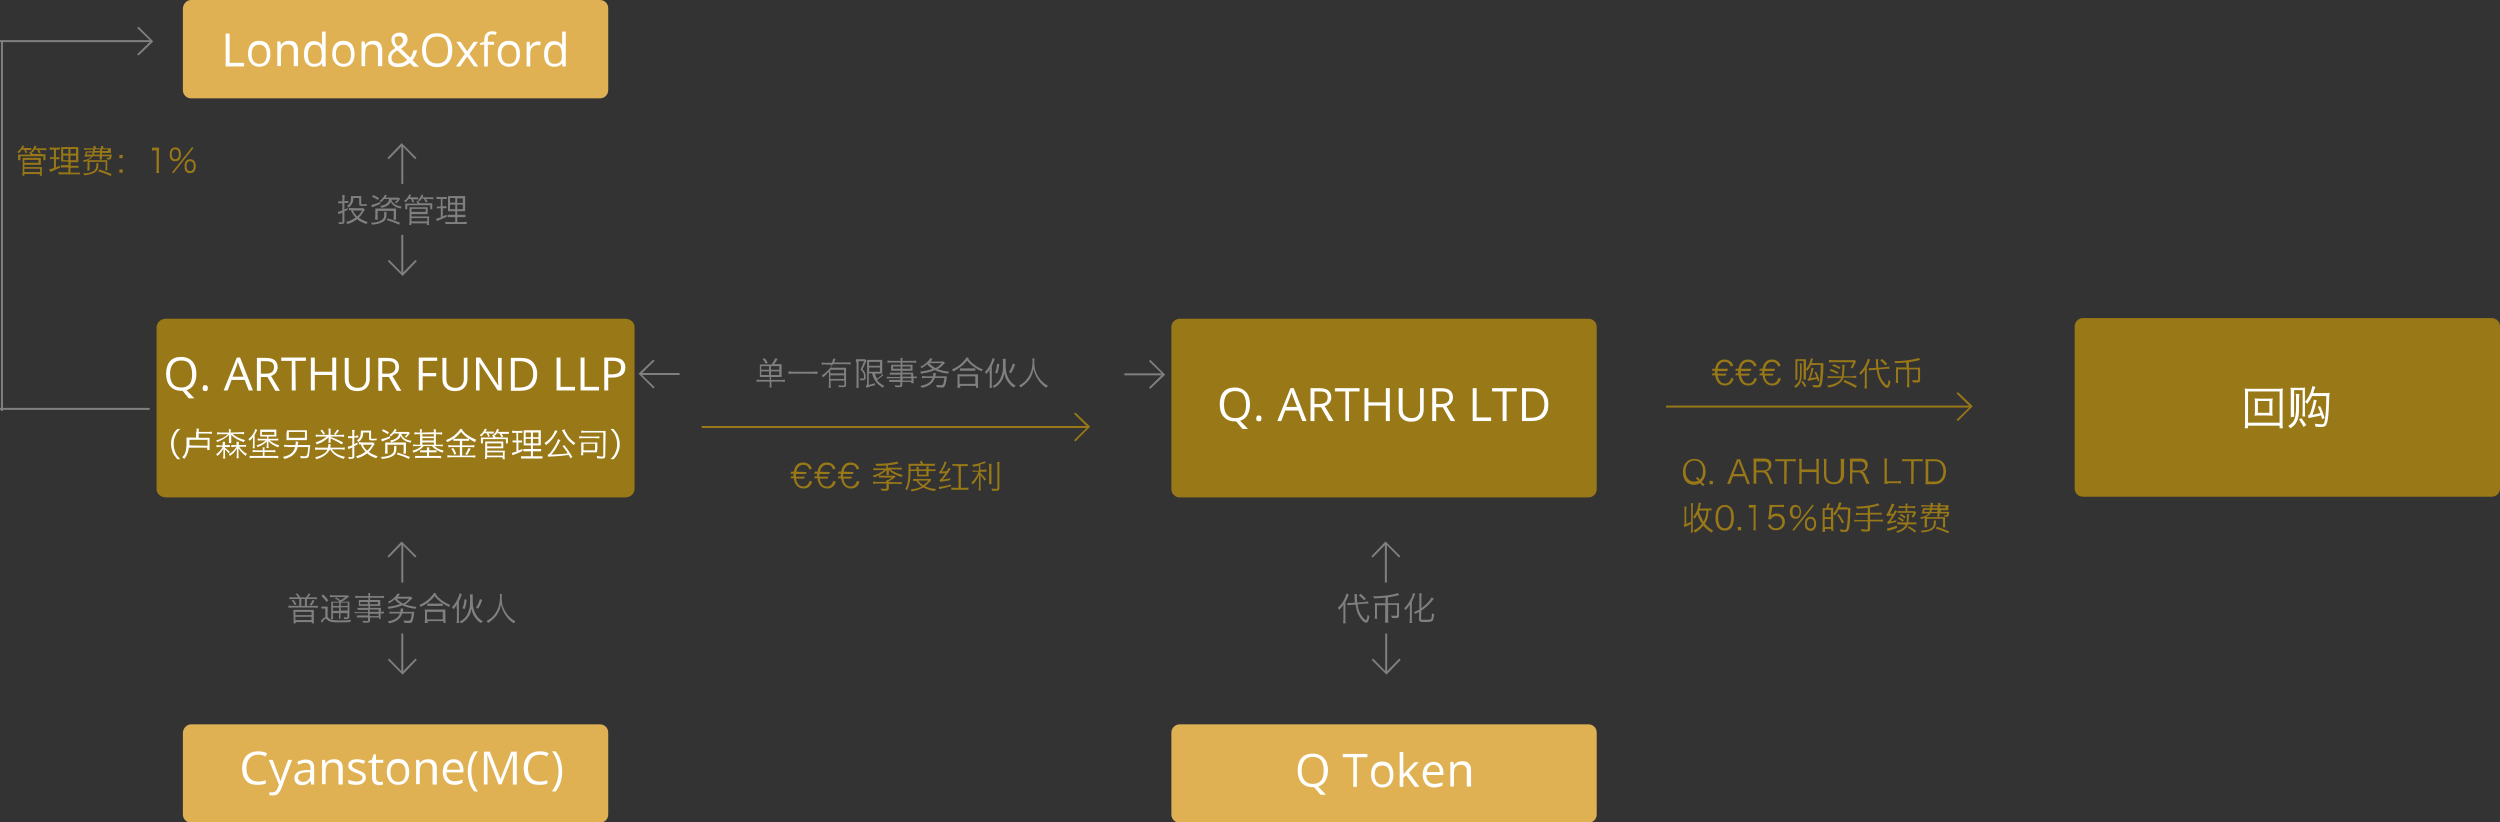 <?xml version="1.0" encoding="utf-8"?>
<!-- Generator: Adobe Illustrator 19.0.0, SVG Export Plug-In . SVG Version: 6.00 Build 0)  -->
<svg version="1.1" id="图层_1" xmlns="http://www.w3.org/2000/svg" xmlns:xlink="http://www.w3.org/1999/xlink" x="0px" y="0px"
	 viewBox="-579 416 760 250" style="enable-background:new -579 416 760 250;" xml:space="preserve">
<rect x="-579" y="416" width="760" height="250" fill="#333333" stroke="none"/>
<style type="text/css">
	.st0{fill:#808080;}
	.st1{fill:#997817;}
	.st2{fill:#E0B153;}
	.st3{fill:#FFFFFF;}
</style>
<g id="XMLID_68_">
	<g id="XMLID_396_">
		<path id="XMLID_1477_" class="st0" d="M-578.1,540.9h-0.6V428.3h0.6C-578.1,428.3-578.1,540.9-578.1,540.9z"/>
	</g>
</g>
<g id="XMLID_66_">
	<g id="XMLID_394_">
		<path id="XMLID_1476_" class="st0" d="M-579,540v0.6h45.5V540H-579z"/>
	</g>
</g>
<g id="XMLID_64_">
	<g id="XMLID_392_">
		<path id="XMLID_1475_" class="st0" d="M-579,428.2v0.6h46v-0.6H-579z"/>
	</g>
</g>
<g id="XMLID_62_">
	<g id="XMLID_390_">
		<path id="XMLID_1474_" class="st0" d="M-536.9,424.1l-0.4,0.4l4.1,4l-4.1,4l0.4,0.4l4.5-4.3L-536.9,424.1z"/>
	</g>
</g>
<g id="XMLID_60_">
	<g id="XMLID_389_">
		<path id="XMLID_1473_" class="st0" d="M-372.4,530v-0.6h-11.8v0.6H-372.4z"/>
	</g>
</g>
<g id="XMLID_58_">
	<g id="XMLID_387_">
		<path id="XMLID_1472_" class="st0" d="M-380.4,534.1l0.4-0.4l-4.1-4l4.1-4l-0.4-0.4l-4.5,4.3L-380.4,534.1z"/>
	</g>
</g>
<g id="XMLID_56_">
	<g id="XMLID_386_">
		<path id="XMLID_1471_" class="st0" d="M-237.2,529.5v0.6h11.9v-0.6H-237.2z"/>
	</g>
</g>
<g id="XMLID_54_">
	<g id="XMLID_384_">
		<path id="XMLID_1470_" class="st0" d="M-229.3,525.4l-0.4,0.4l4.1,4l-4.1,4l0.4,0.4l4.5-4.3L-229.3,525.4z"/>
	</g>
</g>
<g id="XMLID_52_">
	<g id="XMLID_382_">
		<path id="XMLID_1469_" class="st0" d="M-157.4,593.1h-0.6v-11.9h0.6V593.1z"/>
	</g>
</g>
<g id="XMLID_50_">
	<g id="XMLID_381_">
		<path id="XMLID_1468_" class="st0" d="M-153.3,585.1l-0.4,0.4l-4-4.1l-4,4.1l-0.4-0.4l4.3-4.5L-153.3,585.1z"/>
	</g>
</g>
<g id="XMLID_48_">
	<g id="XMLID_379_">
		<path id="XMLID_1467_" class="st0" d="M-157.9,608.6h0.6v11.8h-0.6V608.6z"/>
	</g>
</g>
<g id="XMLID_46_">
	<g id="XMLID_377_">
		<path id="XMLID_1466_" class="st0" d="M-162,616.6l0.4-0.4l4,4.1l4-4.1l0.4,0.4l-4.3,4.5L-162,616.6z"/>
	</g>
</g>
<g id="XMLID_44_">
	<g id="XMLID_375_">
		<path id="XMLID_1465_" class="st0" d="M-456.5,593.1h-0.5v-11.8h0.6v11.8H-456.5z"/>
	</g>
</g>
<g id="XMLID_42_">
	<g id="XMLID_373_">
		<path id="XMLID_1464_" class="st0" d="M-452.4,585.1l-0.4,0.4l-4-4.1l-4,4.1l-0.4-0.4l4.3-4.5L-452.4,585.1z"/>
	</g>
</g>
<g id="XMLID_40_">
	<g id="XMLID_371_">
		<path id="XMLID_1463_" class="st0" d="M-457,608.6h0.6v11.8h-0.6V608.6z"/>
	</g>
</g>
<g id="XMLID_38_">
	<g id="XMLID_370_">
		<path id="XMLID_1462_" class="st0" d="M-461.1,616.6l0.4-0.4l4,4.1l4-4.1l0.4,0.4l-4.3,4.5L-461.1,616.6z"/>
	</g>
</g>
<g id="XMLID_36_">
	<g id="XMLID_368_">
		<path id="XMLID_1461_" class="st0" d="M-456.5,471.9h-0.5v-11.7h0.6v11.7H-456.5z"/>
	</g>
</g>
<g id="XMLID_34_">
	<g id="XMLID_366_">
		<path id="XMLID_1460_" class="st0" d="M-452.4,464l-0.4,0.4l-4-4.1l-4,4.1l-0.4-0.4l4.3-4.5L-452.4,464z"/>
	</g>
</g>
<g id="XMLID_32_">
	<g id="XMLID_365_">
		<path id="XMLID_1459_" class="st0" d="M-457,487.4h0.6v11.8h-0.6V487.4z"/>
	</g>
</g>
<g id="XMLID_30_">
	<g id="XMLID_363_">
		<path id="XMLID_1458_" class="st0" d="M-461.1,495.4l0.4-0.4l4,4.1l4-4.1l0.4,0.4l-4.3,4.5L-461.1,495.4z"/>
	</g>
</g>
<g id="XMLID_28_">
	<g id="XMLID_361_">
		<path id="XMLID_1457_" class="st1" d="M-528.6,512.9h139.7c1.5,0,2.8,1.1,2.8,2.5v49.3c0,1.4-1.3,2.5-2.8,2.5h-139.7
			c-1.5,0-2.8-1.1-2.8-2.5v-49.3C-531.3,514-530.1,512.9-528.6,512.9z"/>
	</g>
</g>
<g id="XMLID_24_">
	<g id="XMLID_357_">
		<path id="XMLID_1455_" class="st2" d="M-520.9,416h124.3c1.4,0,2.5,1.1,2.5,2.5v24.9c0,1.4-1.1,2.5-2.5,2.5h-124.3
			c-1.4,0-2.5-1.1-2.5-2.5v-24.9C-523.3,417.1-522.2,416-520.9,416z"/>
	</g>
</g>
<g id="XMLID_22_">
	<g id="XMLID_356_">
		<path id="XMLID_1454_" class="st1" d="M-72.5,539.9v-0.6h92.7v0.6H-72.5z"/>
	</g>
</g>
<g id="XMLID_20_">
	<g id="XMLID_354_">
		<path id="XMLID_1453_" class="st1" d="M16.2,544l-0.4-0.4l4.1-4l-4.1-4l0.4-0.4l4.5,4.3L16.2,544z"/>
	</g>
</g>
<g id="XMLID_18_">
	<g id="XMLID_352_">
		<path id="XMLID_1452_" class="st1" d="M-365.7,546.1v-0.6h117.6v0.6H-365.7z"/>
	</g>
</g>
<g id="XMLID_16_">
	<g id="XMLID_350_">
		<path id="XMLID_1451_" class="st1" d="M-252.1,550.2l-0.4-0.4l4.1-4l-4.1-4l0.4-0.4l4.5,4.3L-252.1,550.2z"/>
	</g>
</g>
<g id="XMLID_14_">
	<g id="XMLID_348_">
		<path id="XMLID_1450_" class="st1" d="M54.2,512.7h124.3c1.4,0,2.5,1.1,2.5,2.5v49.3c0,1.4-1.1,2.5-2.5,2.5H54.2
			c-1.4,0-2.5-1.1-2.5-2.5v-49.3C51.7,513.8,52.9,512.7,54.2,512.7z"/>
	</g>
</g>
<g id="XMLID_12_">
	<g id="XMLID_346_">
		<path id="XMLID_1449_" class="st1" d="M-220.4,512.9h124.3c1.4,0,2.5,1.1,2.5,2.5v49.3c0,1.4-1.1,2.5-2.5,2.5h-124.3
			c-1.4,0-2.5-1.1-2.5-2.5v-49.3C-222.9,514-221.7,512.9-220.4,512.9z"/>
	</g>
</g>
<g id="XMLID_398_">
	<path id="XMLID_1264_" class="st3" d="M-510.4,436.2v-10h1.2v8.9h4.4v1.1H-510.4z"/>
	<path id="XMLID_1266_" class="st3" d="M-496.8,432.4c0,1.2-0.3,2.2-0.9,2.9c-0.6,0.7-1.5,1-2.5,1c-0.7,0-1.3-0.2-1.8-0.5
		c-0.5-0.3-0.9-0.8-1.2-1.4s-0.4-1.3-0.4-2.1c0-1.2,0.3-2.2,0.9-2.9c0.6-0.7,1.5-1,2.5-1s1.9,0.3,2.5,1
		C-497.1,430.1-496.8,431.3-496.8,432.4z M-502.5,432.4c0,1,0.2,1.7,0.6,2.2s0.9,0.8,1.7,0.8s1.3-0.2,1.7-0.7s0.6-1.2,0.6-2.2
		s-0.2-1.7-0.6-2.2c-0.4-0.5-1-0.7-1.7-0.7c-0.7,0-1.3,0.2-1.7,0.7S-502.5,431.5-502.5,432.4z"/>
	<path id="XMLID_1269_" class="st3" d="M-489.7,436.2v-4.8c0-0.6-0.1-1.1-0.4-1.4c-0.3-0.3-0.7-0.5-1.3-0.5c-0.8,0-1.4,0.2-1.7,0.6
		c-0.3,0.4-0.5,1.1-0.5,2.1v3.9h-1.1v-7.5h0.9l0.2,1h0.1c0.2-0.4,0.6-0.7,1-0.9c0.4-0.2,0.9-0.3,1.4-0.3c0.9,0,1.6,0.2,2,0.7
		s0.7,1.1,0.7,2.1v4.9h-1.3V436.2z"/>
	<path id="XMLID_1271_" class="st3" d="M-481.1,435.2L-481.1,435.2c-0.6,0.8-1.4,1.1-2.4,1.1s-1.7-0.3-2.3-1
		c-0.6-0.7-0.8-1.6-0.8-2.9c0-1.3,0.3-2.2,0.8-2.9s1.3-1,2.3-1s1.8,0.4,2.3,1.1h0.1v-0.5v-0.5v-3h1.1v10.6h-1L-481.1,435.2z
		 M-483.4,435.4c0.8,0,1.3-0.2,1.7-0.6c0.4-0.4,0.5-1.1,0.5-2v-0.2c0-1.1-0.2-1.8-0.5-2.3c-0.3-0.5-0.9-0.7-1.7-0.7
		c-0.7,0-1.2,0.3-1.5,0.8c-0.3,0.5-0.5,1.2-0.5,2.2s0.2,1.7,0.5,2.2C-484.6,435.3-484.1,435.4-483.4,435.4z"/>
	<path id="XMLID_1274_" class="st3" d="M-471.2,432.4c0,1.2-0.3,2.2-0.9,2.9c-0.6,0.7-1.5,1-2.5,1c-0.7,0-1.3-0.2-1.8-0.5
		c-0.5-0.3-0.9-0.8-1.2-1.4c-0.3-0.6-0.4-1.3-0.4-2.1c0-1.2,0.3-2.2,0.9-2.9c0.6-0.7,1.5-1,2.5-1s1.9,0.3,2.5,1
		C-471.5,430.1-471.2,431.3-471.2,432.4z M-476.9,432.4c0,1,0.2,1.7,0.6,2.2c0.4,0.5,0.9,0.8,1.7,0.8s1.3-0.2,1.7-0.7
		c0.4-0.5,0.6-1.2,0.6-2.2s-0.2-1.7-0.6-2.2c-0.4-0.5-1-0.7-1.7-0.7s-1.3,0.2-1.7,0.7C-476.7,430.8-476.9,431.5-476.9,432.4z"/>
	<path id="XMLID_1277_" class="st3" d="M-464.1,436.2v-4.8c0-0.6-0.1-1.1-0.4-1.4s-0.7-0.5-1.3-0.5c-0.8,0-1.4,0.2-1.7,0.6
		s-0.5,1.1-0.5,2.1v3.9h-1.1v-7.5h0.9l0.2,1h0.1c0.2-0.4,0.6-0.7,1-0.9c0.4-0.2,0.9-0.3,1.4-0.3c0.9,0,1.6,0.2,2,0.7
		s0.7,1.1,0.7,2.1v4.9h-1.3V436.2z"/>
	<path id="XMLID_1279_" class="st3" d="M-461,433.6c0-0.6,0.2-1.1,0.5-1.6s0.9-0.9,1.7-1.4c-0.4-0.4-0.7-0.8-0.8-1
		c-0.1-0.2-0.2-0.5-0.3-0.7c-0.1-0.2-0.1-0.5-0.1-0.8c0-0.7,0.2-1.2,0.7-1.6s1.1-0.6,1.9-0.6c0.7,0,1.3,0.2,1.7,0.6s0.6,0.9,0.6,1.6
		c0,0.5-0.2,0.9-0.5,1.4c-0.3,0.5-0.8,0.8-1.5,1.3l2.8,2.7c0.3-0.3,0.5-0.6,0.6-1s0.3-0.8,0.4-1.2h1.1c-0.3,1.3-0.8,2.3-1.4,3l2,2
		h-1.6l-1.3-1.2c-0.5,0.5-1.1,0.8-1.6,1c-0.5,0.2-1.2,0.3-1.9,0.3c-1,0-1.7-0.2-2.3-0.7S-461,434.5-461,433.6z M-457.9,435.3
		c1.1,0,2-0.4,2.7-1.1l-3-2.9c-0.5,0.3-0.9,0.6-1.1,0.8c-0.2,0.2-0.4,0.4-0.5,0.7c-0.1,0.3-0.2,0.5-0.2,0.8c0,0.5,0.2,1,0.5,1.3
		C-459.2,435.2-458.5,435.3-457.9,435.3z M-459,428.2c0,0.3,0.1,0.6,0.2,0.9c0.1,0.3,0.4,0.6,0.8,1c0.6-0.3,1-0.7,1.2-0.9
		c0.2-0.2,0.3-0.6,0.3-1c0-0.4-0.1-0.6-0.4-0.9c-0.3-0.3-0.5-0.3-0.9-0.3c-0.4,0-0.7,0.1-1,0.3C-459.1,427.5-459,427.8-459,428.2z"
		/>
	<path id="XMLID_1283_" class="st3" d="M-441.5,431.2c0,1.6-0.4,2.9-1.2,3.8c-0.8,0.9-1.9,1.4-3.4,1.4s-2.6-0.5-3.4-1.4
		s-1.2-2.2-1.2-3.8c0-1.6,0.4-2.9,1.2-3.8c0.8-0.9,1.9-1.3,3.4-1.3c1.4,0,2.6,0.5,3.4,1.4S-441.5,429.6-441.5,431.2z M-449.5,431.2
		c0,1.4,0.3,2.4,0.9,3.1c0.6,0.7,1.4,1,2.5,1s1.9-0.3,2.5-1c0.6-0.7,0.8-1.7,0.8-3.1c0-1.3-0.3-2.4-0.8-3.1c-0.5-0.7-1.4-1-2.5-1
		s-1.9,0.3-2.5,1C-449.2,428.8-449.5,429.9-449.5,431.2z"/>
	<path id="XMLID_1286_" class="st3" d="M-437.7,432.4l-2.6-3.7h1.3l2,2.9l2-2.9h1.3l-2.6,3.7l2.7,3.8h-1.3l-2.1-3l-2.1,3h-1.3
		L-437.7,432.4z"/>
	<path id="XMLID_1288_" class="st3" d="M-428.8,429.6h-1.9v6.6h-1.1v-6.6h-1.3v-0.5l1.3-0.4v-0.4c0-1.8,0.8-2.8,2.4-2.8
		c0.4,0,0.9,0.1,1.4,0.2l-0.3,0.9c-0.4-0.1-0.8-0.2-1.1-0.2c-0.4,0-0.7,0.1-1,0.4c-0.3,0.3-0.3,0.7-0.3,1.4v0.5h1.9L-428.8,429.6
		L-428.8,429.6z"/>
	<path id="XMLID_1290_" class="st3" d="M-420.9,432.4c0,1.2-0.3,2.2-0.9,2.9c-0.6,0.7-1.5,1-2.5,1c-0.7,0-1.3-0.2-1.8-0.5
		c-0.5-0.3-0.9-0.8-1.2-1.4s-0.4-1.3-0.4-2.1c0-1.2,0.3-2.2,0.9-2.9c0.6-0.7,1.5-1,2.5-1s1.9,0.3,2.5,1
		C-421.2,430.1-420.9,431.3-420.9,432.4z M-426.6,432.4c0,1,0.2,1.7,0.6,2.2s0.9,0.8,1.7,0.8c0.8,0,1.3-0.2,1.7-0.7s0.6-1.2,0.6-2.2
		s-0.2-1.7-0.6-2.2s-1-0.7-1.7-0.7c-0.7,0-1.3,0.2-1.7,0.7S-426.6,431.5-426.6,432.4z"/>
	<path id="XMLID_1293_" class="st3" d="M-415.5,428.6c0.3,0,0.6,0,0.9,0.1l-0.2,1.1c-0.3-0.1-0.6-0.1-0.8-0.1
		c-0.6,0-1.1,0.2-1.6,0.7s-0.6,1.1-0.6,1.8v4h-1.1v-7.5h0.9l0.1,1.4h0.1c0.3-0.5,0.6-0.9,1-1.1S-416,428.6-415.5,428.6z"/>
	<path id="XMLID_1295_" class="st3" d="M-408.1,435.2L-408.1,435.2c-0.6,0.8-1.4,1.1-2.4,1.1s-1.7-0.3-2.3-1
		c-0.6-0.7-0.8-1.6-0.8-2.9c0-1.3,0.3-2.2,0.8-2.9s1.3-1,2.3-1s1.8,0.4,2.3,1.1h0.1v-0.5v-0.5v-3h1.1v10.6h-1L-408.1,435.2z
		 M-410.4,435.4c0.8,0,1.3-0.2,1.7-0.6c0.4-0.4,0.5-1.1,0.5-2v-0.2c0-1.1-0.2-1.8-0.5-2.3c-0.3-0.5-0.9-0.7-1.7-0.7
		c-0.7,0-1.2,0.3-1.5,0.8s-0.5,1.2-0.5,2.2s0.2,1.7,0.5,2.2S-411.1,435.4-410.4,435.4z"/>
</g>
<g id="XMLID_2_">
	<g id="XMLID_26_">
		<g id="XMLID_359_">
			<path id="XMLID_1456_" class="st2" d="M-520.9,636.2h124.3c1.4,0,2.5,1.1,2.5,2.5v24.9c0,1.4-1.1,2.5-2.5,2.5h-124.3
				c-1.4,0-2.5-1.1-2.5-2.5v-24.9C-523.3,637.3-522.2,636.2-520.9,636.2z"/>
		</g>
	</g>
	<g id="XMLID_10_">
		<g id="XMLID_344_">
			<path id="XMLID_1448_" class="st2" d="M-220.4,636.2h124.3c1.4,0,2.5,1.1,2.5,2.5v24.9c0,1.4-1.1,2.5-2.5,2.5h-124.3
				c-1.4,0-2.5-1.1-2.5-2.5v-24.9C-222.9,637.3-221.7,636.2-220.4,636.2z"/>
		</g>
	</g>
	<g id="XMLID_401_">
		<path id="XMLID_1235_" class="st3" d="M-500.5,645.4c-1.1,0-2,0.4-2.6,1.1s-1,1.7-1,3s0.3,2.3,0.9,3c0.6,0.7,1.5,1.1,2.6,1.1
			c0.7,0,1.5-0.1,2.4-0.4v1c-0.7,0.3-1.5,0.4-2.6,0.4c-1.5,0-2.6-0.4-3.4-1.3c-0.8-0.9-1.2-2.2-1.2-3.8c0-1,0.2-1.9,0.6-2.7
			c0.4-0.8,0.9-1.4,1.7-1.8c0.8-0.4,1.6-0.6,2.6-0.6s2,0.2,2.7,0.6l-0.5,1C-499,645.6-499.7,645.4-500.5,645.4z"/>
		<path id="XMLID_1237_" class="st3" d="M-497.3,647h1.2l1.6,4.3c0.4,1,0.6,1.7,0.7,2.1h0.1c0.1-0.2,0.2-0.6,0.4-1.2
			c0.2-0.6,0.8-2.3,1.9-5.2h1.2l-3.2,8.5c-0.3,0.8-0.7,1.4-1.1,1.8c-0.4,0.4-0.9,0.5-1.6,0.5c-0.3,0-0.7,0-1-0.1v-0.9
			c0.3,0.1,0.5,0.1,0.8,0.1c0.8,0,1.3-0.4,1.7-1.3l0.4-1.1L-497.3,647z"/>
		<path id="XMLID_1239_" class="st3" d="M-484.4,654.5l-0.2-1.1h-0.1c-0.4,0.5-0.7,0.8-1.1,1c-0.4,0.2-0.8,0.3-1.4,0.3
			c-0.7,0-1.3-0.2-1.7-0.6s-0.6-0.9-0.6-1.6c0-1.5,1.2-2.3,3.6-2.4h1.3v-0.5c0-0.6-0.1-1-0.4-1.3c-0.3-0.3-0.7-0.4-1.2-0.4
			c-0.6,0-1.3,0.2-2.1,0.6l-0.3-0.9c0.4-0.2,0.8-0.4,1.2-0.5c0.4-0.1,0.9-0.2,1.3-0.2c0.9,0,1.6,0.2,2,0.6c0.4,0.4,0.6,1,0.6,1.9
			v5.1H-484.4L-484.4,654.5z M-487,653.7c0.7,0,1.3-0.2,1.7-0.6c0.4-0.4,0.6-0.9,0.6-1.6v-0.7h-1.1c-0.9,0-1.6,0.2-2,0.4
			c-0.4,0.2-0.6,0.6-0.6,1.2c0,0.4,0.1,0.7,0.4,0.9S-487.4,653.7-487,653.7z"/>
		<path id="XMLID_1242_" class="st3" d="M-476.1,654.5v-4.8c0-0.6-0.1-1.1-0.4-1.4s-0.7-0.5-1.3-0.5c-0.8,0-1.4,0.2-1.7,0.6
			s-0.5,1.1-0.5,2.1v3.9h-1.1V647h0.9l0.2,1h0.1c0.2-0.4,0.6-0.7,1-0.9c0.4-0.2,0.9-0.3,1.4-0.3c0.9,0,1.6,0.2,2,0.7
			c0.5,0.4,0.7,1.1,0.7,2.1v4.9H-476.1z"/>
		<path id="XMLID_1244_" class="st3" d="M-467.8,652.4c0,0.7-0.3,1.2-0.8,1.6s-1.2,0.6-2.2,0.6s-1.8-0.2-2.3-0.5V653
			c0.4,0.2,0.7,0.3,1.2,0.4c0.5,0.1,0.8,0.2,1.2,0.2c0.6,0,1-0.1,1.4-0.3c0.3-0.2,0.5-0.5,0.5-0.9c0-0.3-0.1-0.5-0.4-0.7
			s-0.7-0.5-1.5-0.7c-0.7-0.3-1.2-0.5-1.5-0.7s-0.5-0.4-0.7-0.7c-0.2-0.3-0.2-0.5-0.2-0.9c0-0.6,0.2-1.1,0.7-1.4
			c0.5-0.4,1.2-0.5,2-0.5c0.8,0,1.6,0.2,2.4,0.5l-0.4,0.9c-0.8-0.3-1.4-0.5-2-0.5c-0.5,0-0.9,0.1-1.2,0.3c-0.3,0.2-0.4,0.4-0.4,0.7
			c0,0.2,0.1,0.4,0.2,0.5s0.3,0.3,0.5,0.4c0.2,0.1,0.7,0.3,1.3,0.6c0.9,0.3,1.5,0.6,1.8,1C-467.9,651.6-467.8,651.9-467.8,652.4z"/>
		<path id="XMLID_1246_" class="st3" d="M-463.6,653.7c0.2,0,0.4,0,0.6,0s0.3-0.1,0.4-0.1v0.9c-0.1,0.1-0.3,0.1-0.5,0.1
			c-0.2,0-0.5,0.1-0.6,0.1c-1.4,0-2.2-0.8-2.2-2.3v-4.5h-1.1v-0.5l1.1-0.5l0.5-1.6h0.7v1.7h2.2v0.9h-2.2v4.4c0,0.5,0.1,0.8,0.3,1
			C-464.2,653.5-463.9,653.7-463.6,653.7z"/>
		<path id="XMLID_1248_" class="st3" d="M-454.6,650.7c0,1.2-0.3,2.2-0.9,2.9c-0.6,0.7-1.5,1-2.5,1c-0.7,0-1.3-0.2-1.8-0.5
			c-0.5-0.3-0.9-0.8-1.2-1.4c-0.3-0.6-0.4-1.3-0.4-2.1c0-1.2,0.3-2.2,0.9-2.9s1.5-1,2.5-1s1.9,0.3,2.5,1S-454.6,649.5-454.6,650.7z
			 M-460.3,650.7c0,1,0.2,1.7,0.6,2.2c0.4,0.5,0.9,0.8,1.7,0.8s1.3-0.2,1.7-0.7s0.6-1.2,0.6-2.2s-0.2-1.7-0.6-2.2s-1-0.7-1.7-0.7
			c-0.7,0-1.3,0.2-1.7,0.7S-460.3,649.8-460.3,650.7z"/>
		<path id="XMLID_1251_" class="st3" d="M-447.5,654.5v-4.8c0-0.6-0.1-1.1-0.4-1.4s-0.7-0.5-1.3-0.5c-0.8,0-1.4,0.2-1.7,0.6
			s-0.5,1.1-0.5,2.1v3.9h-1.1V647h0.9l0.2,1h0.1c0.2-0.4,0.6-0.7,1-0.9c0.4-0.2,0.9-0.3,1.4-0.3c0.9,0,1.6,0.2,2,0.7
			c0.5,0.4,0.7,1.1,0.7,2.1v4.9H-447.5z"/>
		<path id="XMLID_1253_" class="st3" d="M-440.8,654.6c-1.1,0-2-0.3-2.6-1c-0.6-0.7-1-1.6-1-2.8s0.3-2.2,0.9-2.9
			c0.6-0.7,1.4-1.1,2.4-1.1c0.9,0,1.7,0.3,2.2,0.9c0.5,0.6,0.8,1.4,0.8,2.4v0.7h-5.2c0,0.9,0.2,1.5,0.7,2s1,0.7,1.8,0.7
			s1.6-0.2,2.4-0.5v1c-0.4,0.2-0.8,0.3-1.1,0.4C-439.9,654.6-440.3,654.6-440.8,654.6z M-441.1,647.8c-0.6,0-1.1,0.2-1.4,0.6
			s-0.6,0.9-0.6,1.6h3.9c0-0.7-0.2-1.3-0.5-1.6C-440.1,648-440.5,647.8-441.1,647.8z"/>
		<path id="XMLID_1256_" class="st3" d="M-436.8,650.6c0-1.2,0.2-2.3,0.5-3.4c0.3-1.1,0.9-2,1.5-2.8h1.1c-0.7,0.9-1.1,1.8-1.5,2.9
			c-0.4,1.1-0.5,2.1-0.5,3.2s0.2,2.2,0.5,3.2c0.3,1,0.8,2,1.5,2.9h-1.1c-0.7-0.8-1.2-1.7-1.5-2.7
			C-436.6,652.9-436.8,651.8-436.8,650.6z"/>
		<path id="XMLID_1258_" class="st3" d="M-427.4,654.5l-3.4-8.9h-0.1c0.1,0.7,0.1,1.5,0.1,2.5v6.4h-1.1v-10h1.8l3.2,8.2h0.1l3.2-8.2
			h1.7v10h-1.2V648c0-0.7,0-1.5,0.1-2.4h-0.1l-3.4,8.8L-427.4,654.5L-427.4,654.5z"/>
		<path id="XMLID_1260_" class="st3" d="M-414.9,645.4c-1.1,0-2,0.4-2.6,1.1s-1,1.7-1,3s0.3,2.3,0.9,3s1.5,1.1,2.6,1.1
			c0.7,0,1.5-0.1,2.4-0.4v1c-0.7,0.3-1.5,0.4-2.6,0.4c-1.5,0-2.6-0.4-3.4-1.3c-0.8-0.9-1.2-2.2-1.2-3.8c0-1,0.2-1.9,0.6-2.7
			c0.4-0.8,0.9-1.4,1.7-1.8s1.6-0.6,2.6-0.6s2,0.2,2.7,0.6l-0.5,1C-413.4,645.6-414.2,645.4-414.9,645.4z"/>
		<path id="XMLID_1262_" class="st3" d="M-408.1,650.6c0,1.2-0.2,2.3-0.5,3.3s-0.9,1.9-1.5,2.7h-1.1c0.6-0.9,1.1-1.8,1.5-2.9
			c0.3-1,0.5-2.1,0.5-3.2s-0.2-2.2-0.5-3.2s-0.8-2-1.5-2.9h1.1c0.7,0.8,1.2,1.7,1.5,2.8S-408.1,649.4-408.1,650.6z"/>
	</g>
	<g id="XMLID_403_">
		<path id="XMLID_1220_" class="st3" d="M-175.3,650.2c0,1.3-0.3,2.3-0.8,3.2c-0.5,0.8-1.2,1.4-2.2,1.7l2.4,2.5h-1.7l-1.9-2.3h-0.4
			c-1.5,0-2.6-0.5-3.4-1.3c-0.8-0.9-1.2-2.2-1.2-3.8c0-1.6,0.4-2.9,1.2-3.8c0.8-0.9,1.9-1.3,3.4-1.3c1.4,0,2.6,0.5,3.4,1.4
			C-175.7,647.4-175.3,648.6-175.3,650.2z M-183.3,650.2c0,1.4,0.3,2.4,0.9,3.1s1.4,1,2.5,1s1.9-0.3,2.5-1s0.8-1.7,0.8-3.1
			c0-1.3-0.3-2.4-0.8-3.1c-0.6-0.7-1.4-1-2.5-1s-1.9,0.3-2.5,1C-183,647.9-183.3,648.9-183.3,650.2z"/>
		<path id="XMLID_1223_" class="st3" d="M-166.4,655.2h-1.2v-9h-3.2v-1h7.5v1h-3.2v9H-166.4z"/>
		<path id="XMLID_1225_" class="st3" d="M-155.4,651.5c0,1.2-0.3,2.2-0.9,2.9c-0.6,0.7-1.5,1-2.5,1c-0.7,0-1.3-0.2-1.8-0.5
			c-0.5-0.3-0.9-0.8-1.2-1.4c-0.3-0.6-0.4-1.3-0.4-2.1c0-1.2,0.3-2.2,0.9-2.9s1.5-1,2.5-1s1.9,0.3,2.5,1
			C-155.7,649.3-155.4,650.3-155.4,651.5z M-161.1,651.5c0,1,0.2,1.7,0.6,2.2s0.9,0.8,1.7,0.8c0.7,0,1.3-0.2,1.7-0.7
			c0.4-0.5,0.6-1.2,0.6-2.2s-0.2-1.7-0.6-2.2s-1-0.7-1.7-0.7s-1.3,0.2-1.7,0.7C-160.9,649.8-161.1,650.5-161.1,651.5z"/>
		<path id="XMLID_1228_" class="st3" d="M-152.3,651.4c0.2-0.3,0.5-0.6,0.9-1.1l2.4-2.6h1.3l-3,3.2l3.2,4.3h-1.4l-2.6-3.5l-0.9,0.7
			v2.8h-1.1v-10.6h1.1v5.6C-152.3,650.5-152.3,650.9-152.3,651.4L-152.3,651.4z"/>
		<path id="XMLID_1230_" class="st3" d="M-142.9,655.4c-1.1,0-2-0.3-2.6-1c-0.6-0.7-1-1.6-1-2.8c0-1.2,0.3-2.2,0.9-2.9
			s1.4-1.1,2.4-1.1c0.9,0,1.7,0.3,2.2,0.9s0.8,1.4,0.8,2.4v0.7h-5.2c0,0.9,0.2,1.5,0.7,2c0.4,0.5,1,0.7,1.8,0.7s1.6-0.2,2.4-0.5v1
			c-0.4,0.2-0.8,0.3-1.1,0.4C-142,655.3-142.4,655.4-142.9,655.4z M-143.2,648.5c-0.6,0-1.1,0.2-1.4,0.6c-0.4,0.4-0.6,0.9-0.6,1.6
			h3.9c0-0.7-0.2-1.3-0.5-1.6C-142.2,648.7-142.6,648.5-143.2,648.5z"/>
		<path id="XMLID_1233_" class="st3" d="M-133.1,655.2v-4.8c0-0.6-0.1-1.1-0.4-1.4s-0.7-0.5-1.3-0.5c-0.8,0-1.4,0.2-1.7,0.6
			c-0.4,0.4-0.5,1.1-0.5,2.1v3.9h-1.1v-7.5h0.9l0.2,1h0.1c0.2-0.4,0.6-0.7,1-0.9s0.9-0.3,1.4-0.3c0.9,0,1.6,0.2,2,0.7
			c0.5,0.4,0.7,1.1,0.7,2.1v4.9h-1.3V655.2z"/>
	</g>
</g>
<g id="XMLID_867_">
	<path id="XMLID_868_" class="st3" d="M114,546.2v-0.8h-9.6v0.8h-1c0.1-0.4,0.1-0.9,0.1-1.7v-8.7c0-0.7,0-1.2-0.1-1.7
		c0.5,0.1,0.9,0.1,1.6,0.1h8.3c0.7,0,1.1,0,1.7-0.1c-0.1,0.5-0.1,1-0.1,1.7v8.7c0,0.8,0,1.3,0.1,1.7H114z M104.4,544.5h9.6V535h-9.6
		V544.5z M110.4,537.2c0.7,0,1.1,0,1.5-0.1c0,0.3-0.1,0.6-0.1,1.1v3.1c0,0.5,0,0.7,0.1,1.1c-0.4,0-0.8-0.1-1.5-0.1h-2.5
		c-0.8,0-1.1,0-1.5,0.1c0-0.3,0.1-0.6,0.1-1.1v-3.1c0-0.5,0-0.7-0.1-1.1c0.4,0,0.8,0.1,1.5,0.1H110.4z M107.4,541.5h3.5v-3.6h-3.5
		V541.5z"/>
	<path id="XMLID_873_" class="st3" d="M120,535.8c0,0.4-0.1,1-0.1,1.8v2.4c0,2.1-0.2,3.3-0.7,4.2c-0.4,0.8-0.9,1.3-1.9,2
		c-0.3-0.3-0.3-0.4-0.7-0.7c1.1-0.7,1.6-1.2,1.9-2c0.3-0.8,0.5-1.9,0.5-3.6v-2.4c0-1,0-1.3-0.1-1.8L120,535.8L120,535.8z
		 M117.4,542.8c0-0.4,0-0.8,0-1.3v-6.3c0-0.5,0-0.9-0.1-1.3c0.4,0,0.6,0,1.2,0h2.1c0.4,0,0.8,0,1.1-0.1c0,0.3,0,0.8,0,1.3v6.2
		c0,0.6,0,0.9,0.1,1.3h-0.9c0-0.4,0.1-0.8,0.1-1.3v-6.7h-2.6v6.8c0,0.5,0,0.9,0,1.3L117.4,542.8L117.4,542.8z M121.3,545.8
		c-0.4-0.8-0.8-1.4-1.4-2.3l0.7-0.4c0.4,0.5,1.1,1.5,1.5,2.1L121.3,545.8z M123.9,536.4c-0.4,0.8-0.9,1.6-1.5,2.4
		c-0.2-0.3-0.4-0.4-0.7-0.6c0.8-0.9,1.3-1.9,1.8-3.1c0.2-0.7,0.4-1.2,0.4-1.7l1,0.2c-0.1,0.1-0.1,0.3-0.3,0.7
		c-0.2,0.5-0.2,0.7-0.4,1.2h3.8c0.5,0,0.9,0,1.2-0.1c0,0.3-0.1,0.5-0.1,1.1c-0.1,3.3-0.2,5.7-0.5,7.3c-0.2,0.9-0.4,1.4-0.7,1.7
		c-0.3,0.2-0.7,0.3-1.4,0.3c-0.3,0-0.9,0-1.6-0.1c0-0.4-0.1-0.6-0.2-0.9c0.7,0.1,1.4,0.2,1.9,0.2c0.6,0,0.7-0.1,0.9-0.3
		c0.4-0.9,0.7-4.1,0.7-8.3C128.2,536.4,123.9,536.4,123.9,536.4z M126.9,543.4c-0.1-0.5-0.2-0.7-0.3-1.1c-0.1,0-0.1,0-0.1,0
		c-0.6,0.2-1.1,0.3-1.8,0.4c-0.5,0.1-1.3,0.3-1.9,0.4l-0.2-0.8c0.4-0.1,0.5-0.3,0.7-0.7c0.2-0.4,0.6-1.9,0.8-2.6
		c0.1-0.6,0.2-0.9,0.3-1.5l0.9,0.2c-0.1,0.2-0.1,0.2-0.6,2.3c-0.2,0.7-0.3,0.9-0.7,2.1c0.3-0.1,0.3-0.1,1.3-0.3
		c0.3,0,0.8-0.2,1.1-0.2c-0.2-0.7-0.4-1.2-0.8-1.9l0.7-0.3c0.6,1.3,0.9,2.1,1.4,3.7L126.9,543.4z"/>
</g>
<g id="XMLID_807_">
	<path id="XMLID_808_" class="st3" d="M-199,539c0,1.3-0.3,2.3-0.8,3.2c-0.5,0.9-1.2,1.4-2.2,1.7l2.4,2.5h-1.7l-1.9-2.3h-0.4
		c-1.5,0-2.6-0.5-3.4-1.4c-0.8-0.9-1.2-2.2-1.2-3.8c0-1.6,0.4-2.9,1.2-3.8c0.8-0.9,1.9-1.3,3.4-1.3c1.4,0,2.6,0.5,3.4,1.4
		C-199.4,536-199,537.4-199,539z M-206.9,539c0,1.4,0.3,2.4,0.9,3.1c0.6,0.7,1.4,1,2.5,1s1.9-0.3,2.5-1c0.6-0.7,0.8-1.7,0.8-3.1
		c0-1.3-0.3-2.4-0.8-3.1c-0.5-0.7-1.4-1-2.5-1s-1.9,0.3-2.5,1C-206.6,536.5-206.9,537.6-206.9,539z"/>
	<path id="XMLID_811_" class="st3" d="M-197.1,543.2c0-0.3,0.1-0.5,0.2-0.7s0.3-0.2,0.6-0.2c0.3,0,0.5,0.1,0.6,0.2
		c0.1,0.2,0.2,0.4,0.2,0.7s-0.1,0.5-0.2,0.7c-0.1,0.2-0.4,0.2-0.6,0.2s-0.4-0.1-0.6-0.2C-197.1,543.8-197.1,543.6-197.1,543.2z"/>
	<path id="XMLID_813_" class="st3" d="M-183.1,544l-1.2-3.2h-4l-1.2,3.2h-1.2l4-10h1l3.9,10H-183.1z M-184.7,539.7l-1.2-3.1
		c-0.2-0.4-0.3-0.9-0.5-1.4c-0.1,0.4-0.2,0.9-0.4,1.4l-1.2,3.1H-184.7z"/>
	<path id="XMLID_816_" class="st3" d="M-179.4,539.8v4.2h-1.2v-10h2.7c1.2,0,2.1,0.2,2.7,0.7s0.9,1.2,0.9,2.1c0,1.3-0.7,2.2-2,2.7
		l2.7,4.5h-1.4l-2.4-4.2C-177.4,539.8-179.4,539.8-179.4,539.8z M-179.4,538.8h1.6c0.8,0,1.4-0.2,1.8-0.5c0.4-0.3,0.6-0.8,0.6-1.5
		c0-0.7-0.2-1.1-0.6-1.4c-0.4-0.3-1-0.4-1.9-0.4h-1.5V538.8z"/>
	<path id="XMLID_819_" class="st3" d="M-168.8,544h-1.2v-9h-3.2v-1h7.5v1h-3.2v9H-168.8z"/>
	<path id="XMLID_821_" class="st3" d="M-156.5,544h-1.2v-4.7h-5.3v4.7h-1.2v-10h1.2v4.3h5.3V534h1.2V544z"/>
	<path id="XMLID_823_" class="st3" d="M-146.2,534v6.5c0,1.1-0.3,2-1,2.7c-0.7,0.7-1.6,1-2.8,1s-2.1-0.3-2.8-1c-0.7-0.7-1-1.6-1-2.7
		V534h1.2v6.5c0,0.8,0.2,1.5,0.7,1.9s1.1,0.7,2,0.7c0.8,0,1.5-0.2,1.9-0.7s0.7-1.1,0.7-1.9V534L-146.2,534L-146.2,534z"/>
	<path id="XMLID_825_" class="st3" d="M-142.4,539.8v4.2h-1.2v-10h2.7c1.2,0,2.1,0.2,2.7,0.7s0.9,1.2,0.9,2.1c0,1.3-0.7,2.2-2,2.7
		l2.7,4.5h-1.4l-2.4-4.2C-140.4,539.8-142.4,539.8-142.4,539.8z M-142.4,538.8h1.6c0.8,0,1.4-0.2,1.8-0.5c0.4-0.3,0.6-0.8,0.6-1.5
		c0-0.7-0.2-1.1-0.6-1.4c-0.4-0.3-1-0.4-1.9-0.4h-1.5V538.8z"/>
	<path id="XMLID_828_" class="st3" d="M-131.3,544v-10h1.2v8.9h4.4v1.1H-131.3z"/>
	<path id="XMLID_830_" class="st3" d="M-121,544h-1.2v-9h-3.2v-1h7.5v1h-3.1V544z"/>
	<path id="XMLID_832_" class="st3" d="M-108.3,538.9c0,1.6-0.4,2.9-1.3,3.8s-2.2,1.3-3.9,1.3h-2.8v-10h3.1c1.6,0,2.8,0.4,3.6,1.3
		C-108.8,536.2-108.3,537.3-108.3,538.9z M-109.5,538.9c0-1.3-0.3-2.3-1-2.9c-0.7-0.7-1.6-1-2.9-1h-1.7v8h1.4c1.4,0,2.4-0.3,3.1-1
		S-109.5,540.3-109.5,538.9z"/>
</g>
<g id="XMLID_9_">
	<path id="XMLID_47_" class="st3" d="M-519.3,529.7c0,1.3-0.3,2.3-0.8,3.2c-0.5,0.9-1.2,1.4-2.2,1.7l2.4,2.5h-1.7l-1.9-2.3h-0.4
		c-1.5,0-2.6-0.5-3.4-1.4c-0.8-0.9-1.2-2.2-1.2-3.8c0-1.6,0.4-2.9,1.2-3.8c0.8-0.9,1.9-1.3,3.4-1.3c1.4,0,2.6,0.5,3.4,1.4
		C-519.7,526.8-519.3,528.1-519.3,529.7z M-527.3,529.7c0,1.4,0.3,2.4,0.9,3.1c0.6,0.7,1.4,1,2.5,1c1.1,0,1.9-0.3,2.5-1
		c0.6-0.7,0.8-1.7,0.8-3.1c0-1.3-0.3-2.4-0.8-3.1c-0.5-0.7-1.4-1-2.5-1c-1.1,0-1.9,0.3-2.5,1C-527,527.3-527.3,528.4-527.3,529.7z"
		/>
	<path id="XMLID_53_" class="st3" d="M-517.4,534c0-0.3,0.1-0.5,0.2-0.7c0.1-0.2,0.3-0.2,0.6-0.2c0.3,0,0.5,0.1,0.6,0.2
		c0.1,0.1,0.2,0.4,0.2,0.7s-0.1,0.5-0.2,0.7s-0.4,0.2-0.6,0.2c-0.2,0-0.4-0.1-0.6-0.2C-517.4,534.6-517.4,534.3-517.4,534z"/>
	<path id="XMLID_405_" class="st3" d="M-503.4,534.7l-1.2-3.2h-4l-1.2,3.2h-1.2l4-10h1l3.9,10H-503.4z M-505,530.5l-1.2-3.1
		c-0.2-0.4-0.3-0.9-0.5-1.4c-0.1,0.4-0.2,0.9-0.4,1.4l-1.2,3.1H-505z"/>
	<path id="XMLID_419_" class="st3" d="M-499.7,530.6v4.2h-1.2v-10h2.7c1.2,0,2.1,0.2,2.7,0.7s0.9,1.2,0.9,2.1c0,1.3-0.7,2.2-2,2.7
		l2.7,4.5h-1.4l-2.4-4.2C-497.7,530.6-499.7,530.6-499.7,530.6z M-499.7,529.6h1.6c0.8,0,1.4-0.2,1.8-0.5c0.4-0.3,0.6-0.8,0.6-1.5
		c0-0.7-0.2-1.1-0.6-1.4c-0.4-0.3-1-0.4-1.9-0.4h-1.5V529.6z"/>
	<path id="XMLID_536_" class="st3" d="M-489.1,534.7h-1.2v-9h-3.2v-1h7.5v1h-3.2L-489.1,534.7L-489.1,534.7z"/>
	<path id="XMLID_541_" class="st3" d="M-476.9,534.7h-1.1V530h-5.3v4.7h-1.2v-10h1.2v4.3h5.3v-4.3h1.2v10H-476.9z"/>
	<path id="XMLID_546_" class="st3" d="M-466.6,524.7v6.5c0,1.1-0.3,2-1,2.7c-0.7,0.7-1.6,1-2.8,1c-1.2,0-2.1-0.3-2.8-1
		c-0.7-0.7-1-1.6-1-2.7v-6.4h1.2v6.5c0,0.8,0.2,1.5,0.7,1.9c0.5,0.4,1.1,0.7,2,0.7c0.8,0,1.5-0.2,1.9-0.7c0.4-0.5,0.7-1.1,0.7-1.9
		v-6.5L-466.6,524.7L-466.6,524.7z"/>
	<path id="XMLID_551_" class="st3" d="M-462.8,530.6v4.2h-1.2v-10h2.7c1.2,0,2.1,0.2,2.7,0.7s0.9,1.2,0.9,2.1c0,1.3-0.7,2.2-2,2.7
		l2.7,4.5h-1.4l-2.4-4.2C-460.8,530.6-462.8,530.6-462.8,530.6z M-462.8,529.6h1.6c0.8,0,1.4-0.2,1.8-0.5c0.4-0.3,0.6-0.8,0.6-1.5
		c0-0.7-0.2-1.1-0.6-1.4s-1-0.4-1.9-0.4h-1.5V529.6z"/>
	<path id="XMLID_559_" class="st3" d="M-450.5,534.7h-1.2v-10h5.6v1h-4.4v3.7h4.1v1h-4.1V534.7L-450.5,534.7z"/>
	<path id="XMLID_563_" class="st3" d="M-436.9,524.7v6.5c0,1.1-0.3,2-1,2.7c-0.7,0.7-1.6,1-2.8,1c-1.2,0-2.1-0.3-2.8-1
		c-0.7-0.7-1-1.6-1-2.7v-6.4h1.2v6.5c0,0.8,0.2,1.5,0.7,1.9c0.5,0.4,1.1,0.7,2,0.7c0.8,0,1.5-0.2,1.9-0.7s0.7-1.1,0.7-1.9v-6.5
		L-436.9,524.7L-436.9,524.7z"/>
	<path id="XMLID_568_" class="st3" d="M-426.4,534.7h-1.3l-5.5-8.4h-0.1c0.1,1,0.1,1.9,0.1,2.7v5.7h-1.1v-10h1.3l5.4,8.4h0.1
		c0-0.1,0-0.5-0.1-1.2c-0.1-0.7,0-1.1,0-1.4v-5.7h1.1v9.9H-426.4z"/>
	<path id="XMLID_572_" class="st3" d="M-415.7,529.7c0,1.6-0.4,2.9-1.3,3.8s-2.2,1.3-3.9,1.3h-2.8v-10h3.1c1.6,0,2.8,0.4,3.6,1.3
		C-416.2,527-415.7,528.1-415.7,529.7z M-416.9,529.7c0-1.3-0.3-2.3-1-2.9c-0.7-0.6-1.6-1-2.9-1h-1.7v8h1.4c1.4,0,2.4-0.3,3.1-1
		S-416.9,531-416.9,529.7z"/>
	<path id="XMLID_579_" class="st3" d="M-409.8,534.7v-10h1.2v8.9h4.4v1.1H-409.8z"/>
	<path id="XMLID_583_" class="st3" d="M-402.5,534.7v-10h1.2v8.9h4.4v1.1H-402.5z"/>
	<path id="XMLID_588_" class="st3" d="M-388.9,527.7c0,1-0.3,1.8-1,2.3s-1.7,0.8-3,0.8h-1.2v3.9h-1.2v-10h2.6
		C-390.2,524.7-388.9,525.7-388.9,527.7z M-394.1,529.8h1c1,0,1.8-0.2,2.2-0.5c0.4-0.3,0.7-0.9,0.7-1.6s-0.2-1.2-0.6-1.5
		s-1.1-0.5-2-0.5h-1.3L-394.1,529.8L-394.1,529.8z"/>
	<path id="XMLID_595_" class="st3" d="M-525.1,555.6c-0.7-0.9-1.1-1.3-1.4-2.1s-0.5-1.6-0.5-2.5s0.1-1.7,0.5-2.5
		c0.3-0.8,0.6-1.3,1.4-2.1h0.9c-0.8,0.8-1.2,1.3-1.5,2.1c-0.4,0.8-0.5,1.6-0.5,2.5s0.2,1.7,0.5,2.5s0.7,1.2,1.5,2.1H-525.1z"/>
	<path id="XMLID_600_" class="st3" d="M-519.2,547.2c0-0.4,0-0.6-0.1-0.9h0.8c-0.1,0.3-0.1,0.5-0.1,0.9v0.1h3c0.4,0,0.7,0,1-0.1v0.7
		c-0.3,0-0.6-0.1-1-0.1h-3v1.3h2.4c0.4,0,0.7,0,0.9,0c0,0.3,0,0.5,0,0.9v1.8c0,0.5,0,0.7,0,1h-0.7v-0.7h-5.6c-0.1,1-0.3,1.5-0.6,2.2
		c-0.2,0.4-0.2,0.4-0.8,1.2c-0.3-0.3-0.3-0.3-0.6-0.5c0.6-0.7,0.7-0.8,0.9-1.4c0.3-0.8,0.4-1.6,0.4-3.3c0-0.7,0-0.9,0-1.3
		c0.3,0,0.5,0,1,0h1.9v-1.8H-519.2z M-515.9,551.5v-1.8h-5.5v0.6c0,0.5,0,0.9,0,1.1L-515.9,551.5L-515.9,551.5z"/>
	<path id="XMLID_608_" class="st3" d="M-512.3,551.9c-0.4,0-0.6,0-0.9,0v-0.6c0.3,0,0.4,0.1,0.9,0.1h1V551c0-0.3,0-0.5,0-0.7h0.7
		c0,0.2,0,0.4,0,0.6v0.4h0.6c0.4,0,0.6,0,0.9,0v0.6c-0.3,0-0.5,0-0.8,0h-0.7v0.2c0.6,0.5,0.9,0.7,1.5,1.3l-0.4,0.4
		c-0.3-0.4-0.7-0.8-1.1-1.2v1.9c0,0.4,0,0.7,0.1,0.9h-0.7c0-0.3,0.1-0.5,0.1-0.9v-1.2c0-0.3,0-0.7,0-0.9c-0.3,0.5-0.5,0.9-0.9,1.3
		c-0.2,0.3-0.4,0.5-0.9,0.9c-0.1-0.2-0.3-0.3-0.4-0.5c0.5-0.4,0.9-0.7,1.3-1.2c0.3-0.3,0.4-0.5,0.7-1.1h-1V551.9z M-505.8,547.4
		c0.4,0,0.7,0,1-0.1v0.7c-0.3,0-0.6-0.1-1-0.1h-2.5c0.5,0.5,1,0.8,1.6,1.1c0.7,0.3,1.5,0.6,2.2,0.8c-0.2,0.2-0.3,0.4-0.4,0.6
		c-1.8-0.6-2.8-1.2-3.8-2.2c0,0.3,0,0.5,0,0.7v0.9c0,0.4,0,0.7,0,0.9h-0.7c0-0.2,0-0.5,0-0.9v-0.9c0-0.1,0-0.4,0-0.7
		c-0.9,0.9-1.9,1.5-3.6,2.2c-0.1-0.2-0.1-0.3-0.3-0.5c1.7-0.5,2.8-1.1,3.6-1.9h-2.3c-0.4,0-0.7,0-1,0.1v-0.7c0.3,0,0.6,0.1,1,0.1
		h2.6v-0.2c0-0.3,0-0.6-0.1-0.8h0.7c0,0.2-0.1,0.4-0.1,0.8v0.2L-505.8,547.4L-505.8,547.4z M-507.9,551.9c-0.5,0-0.6,0-0.8,0v-0.6
		c0.2,0,0.4,0,0.9,0h0.7V551c0-0.3,0-0.5,0-0.7h0.7c0,0.2,0,0.3,0,0.6v0.4h1.3c0.4,0,0.6,0,0.9-0.1v0.6c-0.2,0-0.4,0-0.9,0h-1.2
		c0.3,0.5,0.6,0.8,1,1.2c0.5,0.5,0.7,0.6,1.4,1c-0.2,0.2-0.3,0.3-0.4,0.6c-1-0.8-1.5-1.3-2.2-2.3c0,0.2,0,0.5,0,0.9v1.2
		c0,0.4,0,0.7,0.1,0.9h-0.7c0-0.2,0.1-0.5,0.1-0.9v-1.2c0-0.6,0-0.6,0-0.9c-0.5,1-1,1.5-2.1,2.3c-0.1-0.2-0.2-0.3-0.4-0.5
		c1.2-0.7,1.8-1.3,2.4-2.3h-0.8V551.9z"/>
	<path id="XMLID_745_" class="st3" d="M-502.1,550c0-0.4,0-0.7,0-1.1c-0.3,0.5-0.5,0.7-1,1.1c-0.1-0.2-0.2-0.3-0.4-0.5
		c0.8-0.6,1.4-1.4,1.8-2.2c0.1-0.3,0.3-0.6,0.3-0.9l0.6,0.3c0,0.1-0.1,0.1-0.1,0.2c-0.3,0.5-0.5,0.9-0.7,1.4v3.1
		c0,0.4,0,0.7,0.1,0.9h-0.7c0-0.2,0.1-0.5,0.1-0.9C-502.1,551.4-502.1,550-502.1,550z M-498.5,554.6h3c0.6,0,0.8,0,1.1,0v0.7
		c-0.4,0-0.7-0.1-1.1-0.1h-6.5c-0.4,0-0.8,0-1.1,0.1v-0.7c0.2,0,0.5,0,1.1,0h2.9v-1.2h-2c-0.5,0-0.8,0-1.1,0.1v-0.7
		c0.3,0,0.5,0.1,1.1,0.1h2v-0.1c0-0.4,0-0.5-0.1-0.8h0.7c-0.1,0.2-0.1,0.4-0.1,0.8v0.1h2.2c0.5,0,0.8,0,1.1-0.1v0.7
		c-0.3,0-0.6-0.1-1.1-0.1h-2.2v1.2H-498.5z M-497.4,549.4h2c0.5,0,0.7,0,1-0.1v0.6c-0.3,0-0.6,0-1,0h-1.6c0,0,0,0,0.1,0.1
		c0.8,0.6,1.6,1.1,2.8,1.4c-0.2,0.2-0.2,0.3-0.3,0.6c-1.3-0.5-2.2-1-3-1.9c0,0.3,0,0.5,0,0.8v0.5c0,0.4,0,0.5,0.1,0.8h-0.7
		c0-0.2,0.1-0.4,0.1-0.8V551c0-0.2,0-0.5,0-0.8c-0.8,0.8-1.6,1.3-2.8,1.7c-0.1-0.2-0.2-0.3-0.3-0.5c1.1-0.3,2.1-0.8,2.8-1.5h-1.5
		c-0.4,0-0.7,0-1,0v-0.6c0.2,0,0.5,0.1,1,0.1h1.9v-0.7h-1.1c-0.4,0-0.7,0-1,0c0-0.3,0-0.4,0-0.8v-0.5c0-0.3,0-0.5,0-0.8
		c0.2,0,0.5,0,1,0h2.9c0.5,0,0.7,0,1,0c0,0.2,0,0.4,0,0.8v0.5c0,0.4,0,0.5,0,0.8c-0.2,0-0.5,0-1,0h-1.4V549.4z M-499.4,547.3v0.9
		h3.8v-0.9H-499.4z"/>
	<path id="XMLID_750_" class="st3" d="M-491.6,551.8c-0.4,0-0.7,0-1,0.1v-0.7c0.3,0,0.6,0.1,1,0.1h2.4c0.1-0.4,0.1-0.7,0.1-1v-0.1
		l0.8,0.1c0,0.1-0.1,0.5-0.2,1h2.9c0.4,0,0.6,0,0.9,0c0,0.3,0,0.3-0.1,0.8c-0.1,1.2-0.2,2.1-0.3,2.5c-0.2,0.6-0.5,0.7-1.4,0.7
		c-0.3,0-0.5,0-1.1,0c0-0.2-0.1-0.5-0.1-0.7c0.6,0.1,0.9,0.1,1.3,0.1c0.5,0,0.6-0.1,0.8-0.5c0.1-0.4,0.2-1.2,0.3-2.3h-3.2
		c-0.2,0.9-0.6,1.6-1.2,2.2c-0.4,0.4-1,0.8-1.6,1c-0.3,0.2-0.6,0.3-1.3,0.4c-0.1-0.3-0.2-0.4-0.4-0.6c1.3-0.3,2-0.6,2.6-1.1
		c0.5-0.4,0.9-1.1,1.1-1.9h-2.3V551.8z M-491.8,547.5c0-0.3,0-0.4,0-0.7c0.3,0,0.7,0,1.1,0h3.9c0.5,0,0.9,0,1.1,0c0,0.2,0,0.5,0,0.7
		v1.5c0,0.3,0,0.5,0,0.8c-0.3,0-0.6,0-1,0h-4.1c-0.4,0-0.8,0-1.1,0c0-0.2,0-0.5,0-0.8v-1.5H-491.8z M-491.2,547.3v1.8h4.9v-1.8
		H-491.2z"/>
	<path id="XMLID_754_" class="st3" d="M-480.1,554.3c-0.7,0.5-1.4,0.9-2.7,1.3c-0.1-0.2-0.3-0.4-0.4-0.6c1.3-0.3,2-0.6,2.7-1.1
		c0.5-0.3,0.8-0.7,1-1.2h-2.6c-0.5,0-0.8,0-1.1,0.1V552c0.3,0,0.6,0.1,1.1,0.1h2.8c0.1-0.3,0.1-0.6,0.1-0.8c0-0.1,0-0.2,0-0.3h0.7
		c0,0.1,0,0.1,0,0.3c0,0.3-0.1,0.6-0.1,0.8h3.3c0.4,0,0.7,0,1.1-0.1v0.7c-0.3,0-0.7-0.1-1.1-0.1h-2.8c0.8,1.1,1.9,1.8,4,2.3
		c-0.2,0.2-0.3,0.3-0.4,0.6c-2.1-0.6-3.4-1.5-4.1-2.9C-479.1,553.3-479.5,553.8-480.1,554.3z M-478.5,549.7c0,0.5,0,0.6,0,0.9h-0.7
		c0.1-0.2,0.1-0.5,0.1-0.9v-0.8c-0.3,0.3-0.7,0.7-1.2,1c-0.6,0.5-1.3,0.8-2.4,1.2c-0.1-0.3-0.2-0.4-0.4-0.6c1.5-0.5,2.3-0.9,3.4-1.8
		h-2.3c-0.4,0-0.7,0-1,0.1v-0.7c0.3,0,0.6,0.1,1,0.1h2.9V547c0-0.3,0-0.4-0.1-0.7h0.7c0,0.2,0,0.4,0,0.7v1.2h3.1c0.4,0,0.8,0,1-0.1
		v0.7c-0.3,0-0.6-0.1-1-0.1h-3.1v0.1c1.4,0.5,2.7,1.1,3.8,1.7l-0.4,0.6c-0.7-0.5-1.3-0.8-2.5-1.4c-0.3-0.2-0.7-0.3-0.9-0.4V549.7z
		 M-481.1,546.6c0.4,0.4,0.5,0.7,0.9,1.2l-0.5,0.3c-0.3-0.5-0.5-0.8-0.9-1.2L-481.1,546.6z M-475.9,546.9c-0.5,0.6-0.8,0.9-1.1,1.3
		l-0.5-0.3c0.5-0.4,0.8-0.9,1-1.3L-475.9,546.9z"/>
	<path id="XMLID_759_" class="st3" d="M-470.7,548.4c0.3,0,0.4,0,0.6,0v0.6c-0.2,0-0.4,0-0.6,0h-0.6v2c0.3-0.1,0.5-0.2,1-0.5v0.6
		c-0.4,0.2-0.4,0.2-1,0.5v3.2c0,0.5-0.2,0.7-1.2,0.7c-0.1,0-0.3,0-0.5,0c0-0.3,0-0.4-0.1-0.6c0.4,0,0.6,0.1,0.9,0.1
		c0.3,0,0.3,0,0.3-0.2V552c-0.1,0-0.1,0-0.1,0.1c-0.5,0.2-0.5,0.2-1.1,0.4l-0.2-0.7c0.4-0.1,0.5-0.1,1.4-0.4v-2.2h-0.6
		c-0.3,0-0.5,0-0.7,0v-0.6c0.2,0,0.4,0,0.7,0h0.6v-0.9c0-0.4,0-0.7-0.1-1h0.8c0,0.3-0.1,0.6-0.1,1v0.9h0.6V548.4z M-465.1,551
		c-0.1,0.1-0.1,0.1-0.3,0.4c-0.5,0.8-0.9,1.4-1.5,2c0.9,0.6,1.7,1,2.7,1.3c-0.2,0.2-0.3,0.4-0.4,0.6c-1.2-0.4-2.1-0.8-2.8-1.5
		c-0.9,0.7-1.8,1.2-3,1.5c-0.1-0.2-0.2-0.4-0.4-0.6c1.2-0.3,2-0.7,2.9-1.4c-0.3-0.3-0.6-0.6-0.8-1c-0.3-0.4-0.4-0.6-0.6-1.2
		c-0.3,0-0.5,0-0.6,0v-0.7c0.2,0,0.5,0.1,0.8,0.1h3c0.3,0,0.5,0,0.6,0L-465.1,551z M-464.3,549.8c-0.4,0-0.8,0.1-1.2,0.1
		c-0.5,0-0.9,0-1.1-0.1c-0.1-0.1-0.2-0.2-0.2-0.4v-1.9h-1.8c0,0.9-0.1,1.3-0.5,1.9c-0.2,0.4-0.4,0.6-0.9,1c-0.1-0.2-0.3-0.3-0.5-0.5
		c0.9-0.6,1.2-1.2,1.2-2.6c0-0.1,0-0.2,0-0.4c0.2,0,0.3,0,0.7,0h1.7c0.4,0,0.5,0,0.7,0c0,0.2,0,0.3,0,0.7v1.6c0,0.2,0.1,0.2,0.5,0.2
		c0.5,0,0.6,0,1.2-0.1v0.5H-464.3z M-468.7,551.2c0.4,0.8,0.7,1.3,1.3,1.8c0.7-0.6,1-1,1.5-1.8H-468.7z"/>
	<path id="XMLID_764_" class="st3" d="M-460.4,549.2c-0.6,0.3-1.2,0.5-1.7,0.7c-0.3,0.1-0.3,0.1-0.5,0.2c-0.2,0.1-0.2,0.1-0.3,0.1
		l-0.2-0.7c0.9-0.2,1.6-0.4,2.7-0.9V549.2z M-458.5,551.5c0,0.2,0,0.2,0,0.7c0,0.9-0.1,1.3-0.4,1.8c-0.3,0.4-0.7,0.7-1.5,1
		c-0.5,0.2-0.9,0.3-1.6,0.4c-0.1,0-0.4,0-0.9,0.1c-0.1-0.2-0.1-0.4-0.3-0.6c1.1,0,2-0.2,2.7-0.5c0.6-0.3,1-0.6,1.2-1.1
		c0.1-0.3,0.1-0.7,0.1-1.2c0-0.2,0-0.3,0-0.5L-458.5,551.5L-458.5,551.5z M-461.1,548c-0.7-0.5-1.2-0.7-1.8-1l0.3-0.5
		c0.8,0.3,1.2,0.6,1.8,0.9L-461.1,548z M-462,553.9c0-0.3,0.1-0.6,0.1-1.1v-1.3c0-0.5,0-0.7,0-1c0.3,0,0.6,0,1.1,0h4.1
		c0.5,0,0.8,0,1.1,0c0,0.2,0,0.5,0,1v1.3c0,0.5,0,0.8,0,1.1h-0.8c0.1-0.4,0.1-0.6,0.1-1.1v-1.6h-4.9v1.6c0,0.4,0,0.9,0.1,1.1H-462z
		 M-459.3,547.8c-0.2,0.3-0.6,0.6-0.9,0.9c-0.1-0.2-0.2-0.3-0.4-0.4c0.8-0.6,1.3-1.2,1.6-1.9l0.6,0.2c-0.2,0.4-0.3,0.5-0.4,0.7h3.3
		c0.3,0,0.5,0,0.7,0l0.4,0.3c0,0,0,0-0.1,0.2c0,0,0,0-0.1,0.2c-0.3,0.4-0.5,0.6-0.9,1c-0.2-0.1-0.3-0.2-0.5-0.3
		c0.4-0.3,0.6-0.5,0.9-0.8h-1.9c0.1,0.5,0.4,0.9,0.9,1.3c0.5,0.4,1.2,0.7,2.2,0.8c-0.1,0.2-0.2,0.3-0.3,0.6
		c-0.8-0.2-1.4-0.4-1.8-0.7c-0.6-0.4-0.9-0.7-1.2-1.4c-0.2,0.6-0.6,1-1.2,1.3c-0.3,0.2-0.6,0.3-0.9,0.4c0,0-0.2,0.1-0.5,0.2
		c-0.1,0-0.2,0-0.3,0.1c-0.1-0.2-0.1-0.3-0.3-0.6c0.9-0.1,1.5-0.4,2-0.8c0.4-0.3,0.6-0.7,0.7-1.3H-459.3z M-458.1,553.6
		c1.8,0.6,2.4,0.8,3.7,1.3l-0.3,0.6c-1.6-0.7-1.7-0.8-3.7-1.4L-458.1,553.6z"/>
	<path id="XMLID_771_" class="st3" d="M-447.1,547.4L-447.1,547.4c0-0.5,0-0.7-0.1-0.9h0.7c0,0.2,0,0.5,0,0.9v0.1h0.9
		c0.4,0,0.7,0,1-0.1v0.7c-0.3,0-0.6-0.1-1-0.1h-0.9v3.2h1.1c0.4,0,0.7,0,1-0.1v0.6c-0.3,0-0.6-0.1-1-0.1h-1.5
		c0.7,0.7,1.5,1.1,2.8,1.4c-0.2,0.2-0.2,0.4-0.4,0.6c-1.5-0.5-2.3-1-3.2-2h-2.5c-0.7,0.9-1.6,1.5-3.1,2c-0.1-0.3-0.2-0.4-0.3-0.6
		c1.2-0.3,2.1-0.8,2.7-1.4h-1.5c-0.4,0-0.7,0-1,0.1v-0.6c0.3,0,0.6,0.1,1,0.1h1.1V548h-0.7c-0.4,0-0.7,0-1,0.1v-0.7
		c0.3,0,0.6,0.1,1,0.1h0.7v-0.1c0-0.4,0-0.7-0.1-0.9h0.7c0,0.2-0.1,0.5-0.1,0.9v0.1L-447.1,547.4L-447.1,547.4z M-447.2,552.9
		c0.4,0,0.6,0,0.9,0v0.6c-0.3,0-0.5,0-0.9,0h-1.4v1.1h2.7c0.5,0,0.8,0,1,0v0.7c-0.3,0-0.6-0.1-1.1-0.1h-5.7c-0.4,0-0.8,0-1.1,0.1
		v-0.7c0.2,0,0.5,0,1.1,0h2.5v-1.1h-1.2c-0.4,0-0.6,0-0.9,0v-0.6c0.2,0,0.5,0,0.9,0h1.2v-0.1c0-0.4,0-0.6,0-0.8h0.7
		c0,0.2,0,0.4,0,0.8v0.1H-447.2z M-450.6,548.7h3.5V548h-3.5V548.7z M-450.6,549.9h3.5v-0.7h-3.5V549.9z M-450.6,551.2h3.5v-0.7
		h-3.5V551.2z"/>
	<path id="XMLID_777_" class="st3" d="M-438.5,546.7c0.5,0.6,0.8,1,1.4,1.4c0.8,0.6,1.9,1.2,2.9,1.6c-0.2,0.3-0.3,0.4-0.4,0.7
		c-0.7-0.3-1.2-0.6-1.8-1v0.6c-0.3,0-0.5,0-0.9,0h-1.2v1.4h2.7c0.4,0,0.7,0,1-0.1v0.7c-0.3,0-0.6-0.1-1-0.1h-2.7v2.6h2.9
		c0.4,0,0.8,0,1.1-0.1v0.7c-0.3,0-0.7-0.1-1.1-0.1h-6.3c-0.4,0-0.7,0-1.1,0.1v-0.7c0.3,0,0.7,0.1,1.1,0.1h2.7v-2.6h-2.5
		c-0.4,0-0.7,0-1,0.1v-0.7c0.3,0,0.5,0.1,1,0.1h2.5V550h-1.1c-0.4,0-0.7,0-0.9,0v-0.6c-0.4,0.3-0.4,0.3-1.8,1
		c-0.1-0.2-0.1-0.2-0.2-0.3c0,0,0-0.1-0.1-0.1c0,0-0.1-0.1-0.1-0.2c1-0.4,1.7-0.8,2.4-1.3c0.8-0.7,1.5-1.4,2-2.2l0.6,0.3
		L-438.5,546.7z M-441.2,552.2c0.4,0.6,0.6,1,0.9,1.8l-0.6,0.2c-0.2-0.7-0.5-1.2-0.9-1.8L-441.2,552.2z M-437.3,549.4
		c0.4,0,0.6,0,0.8,0c-0.9-0.6-1.8-1.4-2.3-2.1c-0.7,0.8-1.5,1.6-2.3,2.1c0,0,0,0,0.1,0s0.4,0,0.8,0H-437.3z M-435.9,552.4
		c-0.5,0.9-0.6,1.2-1.1,1.9l-0.6-0.2c0.4-0.5,0.7-1.1,1-1.9L-435.9,552.4z"/>
	<path id="XMLID_782_" class="st3" d="M-431.8,547.7c-0.3,0.4-0.6,0.7-0.9,1c-0.2-0.2-0.2-0.2-0.5-0.4c0.8-0.5,1.3-1.2,1.6-2
		l0.6,0.2c-0.2,0.3-0.2,0.4-0.4,0.7h1.7c0.4,0,0.6,0,0.8,0v0.6c-0.3,0-0.3,0-0.8,0h-0.8c0.2,0.3,0.3,0.5,0.4,0.8l-0.5,0.2
		c-0.1-0.5-0.3-0.7-0.5-1.1H-431.8z M-425.6,549c0.5,0,0.7,0,1,0c0,0.2,0,0.3,0,0.6v0.5c0,0.3,0,0.5,0,0.7h-0.6v-1.3h-7v1.3h-0.6
		c0-0.2,0-0.4,0-0.7v-0.5c0-0.3,0-0.4,0-0.6c0.3,0,0.5,0,1,0h2.8c-0.1-0.2-0.2-0.3-0.4-0.6l0.5-0.3c0.1,0.2,0.3,0.5,0.6,0.8
		L-425.6,549L-425.6,549z M-431.6,555.5c0-0.3,0.1-0.6,0.1-1v-3.6c0-0.3,0-0.5,0-0.7c0.3,0,0.6,0,1,0h3.5c0.4,0,0.7,0,1,0
		c0,0.2,0,0.4,0,0.7v0.6c0,0.4,0,0.5,0,0.8c-0.3,0-0.6,0-1,0h-3.9v0.7h4.5c0.4,0,0.7,0,0.9,0c0,0.3-0.1,0.5-0.1,0.9v0.8
		c0,0.4,0,0.6,0.1,0.9h-0.7V555h-4.8v0.5H-431.6z M-430.9,551.7h4.3v-0.9h-4.3V551.7z M-430.9,554.5h4.8v-1h-4.8V554.5z
		 M-427.9,547.7c-0.1,0.2-0.2,0.3-0.6,0.7c-0.1-0.1-0.3-0.2-0.5-0.3c0.6-0.5,0.8-0.9,1.1-1.7l0.6,0.2c-0.1,0.3-0.2,0.5-0.3,0.7h2.4
		c0.4,0,0.6,0,0.9,0v0.6c-0.3,0-0.5,0-0.9,0h-1.3c0.2,0.3,0.3,0.5,0.5,0.8l-0.6,0.2c-0.2-0.5-0.3-0.7-0.5-1.1L-427.9,547.7
		L-427.9,547.7z"/>
	<path id="XMLID_789_" class="st3" d="M-421.4,549.9h0.4c0.3,0,0.4,0,0.7,0v0.6c-0.2,0-0.4,0-0.7,0h-0.4v2.5
		c0.6-0.3,0.7-0.3,1.2-0.5v0.6c-0.9,0.5-1.3,0.6-2.5,1.1c-0.3,0.1-0.4,0.1-0.5,0.2l-0.2-0.7c0.4-0.1,0.8-0.2,1.4-0.4v-2.8h-0.5
		c-0.3,0-0.4,0-0.7,0v-0.6c0.2,0,0.4,0,0.7,0h0.5v-2.3h-0.5c-0.4,0-0.5,0-0.8,0v-0.7c0.2,0,0.4,0.1,0.8,0.1h1.5c0.4,0,0.6,0,0.8-0.1
		v0.7c-0.3,0-0.4,0-0.8,0h-0.5v2.3H-421.4z M-417,552.5h1.5c0.5,0,0.7,0,1,0v0.7c-0.3,0-0.5,0-1,0h-1.5v1.5h1.9c0.5,0,0.7,0,1,0v0.7
		c-0.3,0-0.5,0-1,0h-4.5c-0.5,0-0.7,0-1,0v-0.7c0.3,0,0.5,0,0.9,0h2.1v-1.5h-1.3c-0.5,0-0.7,0-1,0v-0.7c0.3,0,0.5,0,1,0h1.3v-1.1h-1
		c-0.6,0-1,0-1.2,0c0-0.2,0-0.3,0-0.4c0-0.2,0-0.2,0-0.8v-2.1c0-0.6,0-1,0-1.3c0.3,0,0.6,0,1.3,0h2.6c0.7,0,1,0,1.3,0
		c0,0.3,0,0.7,0,1.3v2c0,0.7,0,1,0,1.3c-0.4,0-0.6,0-1.2,0h-1.2V552.5z M-417.6,547.5h-1.6v1.4h1.6V547.5z M-417.6,549.4h-1.6v1.4
		h1.6V549.4z M-415.3,548.9v-1.4h-1.7v1.4H-415.3z M-415.3,550.8v-1.4h-1.7v1.4H-415.3z"/>
	<path id="XMLID_796_" class="st3" d="M-409.5,547c-0.1,0.1-0.1,0.2-0.3,0.5c-0.8,1.5-1.7,2.7-3.2,3.8c-0.1-0.2-0.3-0.4-0.5-0.6
		c1.2-0.8,2-1.6,2.6-2.6c0.4-0.6,0.5-1,0.6-1.3L-409.5,547z M-412.5,554.2c0.2,0,0.3-0.1,0.5-0.2c0.5-0.6,1.3-1.7,1.8-2.6
		c0.3-0.6,0.6-1.1,0.7-1.5c0.1-0.4,0.1-0.4,0.1-0.4l0.8,0.3c-0.1,0.1-0.1,0.1-0.2,0.3c-0.3,0.6-0.8,1.6-1.2,2.2
		c-0.4,0.7-0.5,0.8-1.4,1.9c2.4-0.1,4-0.2,5-0.4c-0.1-0.1-0.1-0.1-0.3-0.5c-0.3-0.4-0.7-1-1.3-1.7l0.5-0.3c1,1.2,1.8,2.4,2.5,3.6
		l-0.6,0.4c-0.3-0.5-0.3-0.7-0.5-1c-1.3,0.2-3.1,0.4-5.8,0.5c-0.2,0-0.5,0-0.5,0.1L-412.5,554.2z M-407.4,546.5
		c0.1,0.5,0.6,1.3,1.1,2.1c0.6,0.8,1.2,1.4,2.2,2.1c-0.2,0.2-0.3,0.4-0.5,0.6c-1.7-1.3-2.4-2.3-3.4-4.2c-0.1-0.1-0.1-0.2-0.2-0.3
		L-407.4,546.5z"/>
	<path id="XMLID_800_" class="st3" d="M-402.9,548.6c0.3,0,0.5,0.1,0.9,0.1h4.3c0.4,0,0.6,0,0.9-0.1v0.7c-0.3,0-0.5-0.1-0.9-0.1
		h-4.3c-0.4,0-0.6,0-0.9,0.1V548.6z M-397.5,552.7c0,0.3,0,0.5,0,0.8c-0.3,0-0.4,0-0.9,0h-3.3v0.9h-0.7c0-0.3,0.1-0.5,0.1-0.9v-2.2
		c0-0.4,0-0.6,0-0.8c0.3,0,0.5,0,0.9,0h3.2c0.4,0,0.6,0,0.8,0c0,0.3,0,0.5,0,0.8v1.4H-397.5z M-395,554.5c0,0.7-0.2,0.9-1.1,0.9
		c-0.4,0-0.8,0-1.4-0.1c0-0.3,0-0.4-0.1-0.7c0.6,0.1,1.1,0.2,1.6,0.2c0.3,0,0.4-0.1,0.4-0.3v-7h-5.6c-0.5,0-0.8,0-1.1,0.1v-0.7
		c0.3,0,0.6,0.1,1.1,0.1h5.3c0.4,0,0.7,0,1,0c0,0.3,0,0.5,0,0.9L-395,554.5L-395,554.5z M-401.6,552.9h3.5v-2h-3.5V552.9z"/>
	<path id="XMLID_805_" class="st3" d="M-393.4,555.6c0.8-0.8,1.2-1.3,1.5-2.1c0.4-0.8,0.5-1.6,0.5-2.5s-0.2-1.7-0.5-2.5
		s-0.7-1.2-1.5-2.1h0.9c0.7,0.9,1.1,1.3,1.4,2.1c0.3,0.8,0.5,1.6,0.5,2.5s-0.1,1.7-0.5,2.5c-0.3,0.8-0.6,1.3-1.4,2.1H-393.4z"/>
</g>
<g id="XMLID_209_">
	<path id="XMLID_211_" class="st0" d="M-473.7,477.1c0.3,0,0.4,0,0.6,0v0.6c-0.2,0-0.4,0-0.6,0h-0.6v2c0.3-0.1,0.5-0.2,1-0.5v0.6
		c-0.4,0.2-0.4,0.2-1,0.4v3.2c0,0.5-0.2,0.7-1.2,0.7c-0.1,0-0.3,0-0.5,0c0-0.3,0-0.4-0.1-0.6c0.4,0,0.6,0.1,0.9,0.1
		c0.3,0,0.3,0,0.3-0.2v-2.8c-0.1,0-0.1,0-0.1,0.1c-0.5,0.2-0.5,0.2-1.1,0.4l-0.2-0.7c0.4-0.1,0.5-0.1,1.4-0.4v-2.2h-0.6
		c-0.3,0-0.5,0-0.7,0v-0.6c0.2,0,0.4,0,0.7,0h0.6v-0.9c0-0.4,0-0.7-0.1-1h0.8c0,0.3-0.1,0.6-0.1,1v0.9L-473.7,477.1L-473.7,477.1z
		 M-468.1,479.8c-0.1,0.1-0.1,0.1-0.3,0.4c-0.5,0.8-0.9,1.4-1.5,2c0.9,0.6,1.7,1,2.7,1.3c-0.2,0.2-0.3,0.4-0.4,0.6
		c-1.2-0.4-2.1-0.8-2.8-1.5c-0.9,0.7-1.8,1.2-3,1.5c-0.1-0.2-0.2-0.4-0.4-0.6c1.2-0.3,2-0.7,2.9-1.4c-0.3-0.3-0.6-0.6-0.8-1
		c-0.3-0.4-0.4-0.6-0.6-1.2c-0.3,0-0.5,0-0.6,0v-0.7c0.2,0,0.5,0.1,0.8,0.1h3c0.3,0,0.5,0,0.6,0L-468.1,479.8z M-467.3,478.5
		c-0.4,0-0.8,0.1-1.2,0.1c-0.5,0-0.9,0-1.1-0.1c-0.1-0.1-0.2-0.2-0.2-0.4v-1.9h-1.8c0,0.9-0.1,1.3-0.5,1.9c-0.2,0.4-0.4,0.6-0.9,1
		c-0.1-0.2-0.3-0.3-0.5-0.5c0.9-0.6,1.2-1.2,1.2-2.6c0-0.1,0-0.2,0-0.4c0.2,0,0.3,0,0.7,0h1.7c0.4,0,0.5,0,0.7,0c0,0.2,0,0.3,0,0.7
		v1.6c0,0.2,0.1,0.2,0.5,0.2c0.5,0,0.6,0,1.2-0.1v0.5H-467.3z M-471.7,480c0.4,0.8,0.7,1.3,1.3,1.8c0.7-0.6,1-1,1.5-1.8H-471.7z"/>
	<path id="XMLID_224_" class="st0" d="M-463.4,478c-0.6,0.3-1.2,0.5-1.7,0.7c-0.3,0.1-0.3,0.1-0.5,0.2c-0.2,0.1-0.2,0.1-0.3,0.1
		l-0.2-0.7c0.9-0.2,1.6-0.4,2.7-0.9V478z M-461.5,480.3c0,0.2,0,0.2,0,0.7c0,0.9-0.1,1.3-0.4,1.8c-0.3,0.4-0.7,0.7-1.5,1
		c-0.5,0.2-0.9,0.3-1.6,0.4c-0.1,0-0.4,0-0.9,0.1c-0.1-0.2-0.1-0.4-0.3-0.6c1.1,0,2-0.2,2.7-0.5c0.6-0.3,1-0.6,1.2-1.1
		c0.1-0.3,0.1-0.7,0.1-1.2c0-0.2,0-0.3,0-0.5h0.7V480.3z M-464.1,476.8c-0.7-0.5-1.2-0.7-1.8-1l0.3-0.5c0.8,0.3,1.2,0.6,1.8,0.9
		L-464.1,476.8z M-465,482.7c0-0.3,0.1-0.6,0.1-1.1v-1.3c0-0.5,0-0.7,0-0.9c0.3,0,0.6,0,1.1,0h4.1c0.5,0,0.8,0,1.1,0
		c0,0.2,0,0.5,0,1v1.3c0,0.5,0,0.8,0,1.1h-0.8c0.1-0.4,0.1-0.6,0.1-1.1v-1.6h-4.9v1.6c0,0.4,0,0.9,0.1,1.1L-465,482.7L-465,482.7z
		 M-462.3,476.6c-0.2,0.3-0.6,0.6-0.9,0.9c-0.1-0.2-0.2-0.3-0.4-0.4c0.8-0.6,1.3-1.2,1.6-1.9l0.6,0.2c-0.2,0.4-0.3,0.5-0.4,0.7h3.3
		c0.3,0,0.5,0,0.7,0l0.4,0.3c0,0.1,0,0.1-0.1,0.2c0,0,0,0-0.1,0.2c-0.3,0.4-0.5,0.6-0.9,1c-0.2-0.1-0.3-0.2-0.5-0.3
		c0.4-0.3,0.6-0.5,0.9-0.8h-1.9c0.1,0.5,0.4,0.9,0.9,1.3s1.2,0.7,2.2,0.8c-0.1,0.2-0.2,0.3-0.3,0.6c-0.8-0.2-1.4-0.4-1.8-0.7
		c-0.6-0.4-0.9-0.7-1.2-1.4c-0.2,0.6-0.6,1-1.2,1.3c-0.3,0.2-0.6,0.3-0.9,0.4c0,0-0.2,0.1-0.5,0.1c-0.1,0-0.2,0-0.3,0.1
		c-0.1-0.2-0.1-0.3-0.3-0.6c0.9-0.1,1.5-0.4,2-0.8c0.4-0.3,0.6-0.7,0.7-1.3h-1.6V476.6z M-461.1,482.4c1.8,0.6,2.4,0.8,3.7,1.3
		l-0.3,0.6c-1.6-0.7-1.7-0.8-3.7-1.4L-461.1,482.4z"/>
	<path id="XMLID_240_" class="st0" d="M-454.8,476.5c-0.3,0.4-0.6,0.7-0.9,1c-0.2-0.2-0.2-0.2-0.5-0.4c0.8-0.5,1.3-1.2,1.6-2
		l0.6,0.2c-0.2,0.3-0.2,0.4-0.4,0.7h1.7c0.4,0,0.6,0,0.8,0v0.6c-0.3,0-0.3,0-0.8,0h-0.8c0.2,0.3,0.3,0.5,0.4,0.8l-0.5,0.2
		c-0.1-0.5-0.3-0.7-0.5-1.1H-454.8z M-448.6,477.8c0.5,0,0.7,0,1,0c0,0.2,0,0.3,0,0.6v0.5c0,0.3,0,0.5,0,0.7h-0.6v-1.2h-7v1.2h-0.6
		c0-0.2,0-0.4,0-0.6v-0.5c0-0.3,0-0.4,0-0.6c0.3,0,0.5,0,1,0h2.8c-0.1-0.2-0.2-0.3-0.4-0.6l0.4-0.3c0.1,0.2,0.3,0.5,0.6,0.8H-448.6z
		 M-454.6,484.3c0-0.3,0.1-0.6,0.1-1v-3.6c0-0.3,0-0.5,0-0.7c0.3,0,0.6,0,1,0h3.5c0.4,0,0.7,0,1,0c0,0.2,0,0.4,0,0.7v0.6
		c0,0.4,0,0.5,0,0.8c-0.3,0-0.6,0-1,0h-3.9v0.7h4.5c0.4,0,0.7,0,0.9,0c0,0.3-0.1,0.5-0.1,0.9v0.8c0,0.4,0,0.6,0.1,0.9h-0.7v-0.5
		h-4.8v0.5h-0.6V484.3z M-453.9,480.4h4.3v-0.9h-4.3C-453.9,479.5-453.9,480.4-453.9,480.4z M-453.9,483.3h4.8v-1h-4.8
		C-453.9,482.3-453.9,483.3-453.9,483.3z M-450.9,476.5c-0.1,0.2-0.2,0.3-0.6,0.7c-0.1-0.1-0.3-0.2-0.5-0.3c0.6-0.5,0.8-0.9,1.1-1.7
		l0.6,0.1c-0.1,0.3-0.2,0.5-0.3,0.7h2.4c0.4,0,0.6,0,0.9,0v0.6c-0.3,0-0.5-0.1-0.9-0.1h-1.3c0.2,0.3,0.3,0.5,0.5,0.8l-0.6,0.2
		c-0.2-0.5-0.3-0.7-0.5-1.1h-0.8V476.5z"/>
	<path id="XMLID_251_" class="st0" d="M-444.4,478.7h0.4c0.3,0,0.4,0,0.7,0v0.6c-0.2,0-0.4,0-0.7,0h-0.4v2.5
		c0.6-0.3,0.7-0.3,1.2-0.5v0.6c-0.9,0.4-1.3,0.6-2.5,1.1c-0.3,0.1-0.4,0.1-0.5,0.2l-0.2-0.7c0.4-0.1,0.8-0.2,1.4-0.4v-2.8h-0.5
		c-0.3,0-0.4,0-0.7,0.1v-0.6c0.2,0,0.4,0,0.7,0h0.5v-2.3h-0.5c-0.4,0-0.5,0-0.8,0v-0.7c0.2,0,0.4,0.1,0.8,0.1h1.5
		c0.4,0,0.6,0,0.8-0.1v0.7c-0.3,0-0.4,0-0.8,0h-0.5v2.2H-444.4z M-440,481.3h1.5c0.5,0,0.7,0,1,0v0.7c-0.3,0-0.5,0-1,0h-1.5v1.5h1.9
		c0.5,0,0.7,0,1-0.1v0.7c-0.3,0-0.5,0-1,0h-4.5c-0.5,0-0.7,0-1,0v-0.7c0.3,0,0.5,0.1,0.9,0.1h2.1V482h-1.3c-0.5,0-0.7,0-1,0v-0.7
		c0.3,0,0.5,0,1,0h1.3v-1.1h-1c-0.6,0-1,0-1.2,0c0-0.2,0-0.3,0-0.4c0-0.2,0-0.2,0-0.8v-2.1c0-0.6,0-1,0-1.3c0.3,0,0.6,0,1.3,0h2.6
		c0.7,0,1,0,1.3,0c0,0.3,0,0.7,0,1.3v2c0,0.6,0,1,0,1.3c-0.4,0-0.6,0-1.2,0h-1.2V481.3z M-440.6,476.2h-1.6v1.4h1.6V476.2z
		 M-440.6,478.2h-1.6v1.4h1.6V478.2z M-438.3,477.7v-1.4h-1.7v1.4H-438.3z M-438.3,479.6v-1.4h-1.7v1.4H-438.3z"/>
</g>
<g id="XMLID_431_">
	<path id="XMLID_435_" class="st0" d="M-344.4,526.8c0.4-0.6,0.8-1.3,1.1-1.9l0.7,0.2c-0.3,0.6-0.7,1.2-1.1,1.6h1.3c0.5,0,0.8,0,1,0
		c0,0.3,0,0.5,0,1v1.9c0,0.5,0,0.7,0,1c-0.3,0-0.6,0-1,0h-2.2v0.9h3.2c0.4,0,0.7,0,1-0.1v0.7c-0.3,0-0.6-0.1-1-0.1h-3.1v0.9
		c0,0.5,0,0.6,0.1,0.9h-0.7c0.1-0.3,0.1-0.4,0.1-0.9V532h-3c-0.4,0-0.7,0-1,0.1v-0.7c0.3,0,0.6,0.1,1,0.1h3v-0.9h-2
		c-0.4,0-0.7,0-1,0c0-0.3,0-0.5,0-0.9v-1.9c0-0.5,0-0.7,0-1c0.2,0,0.5,0,1,0C-347,526.8-344.4,526.8-344.4,526.8z M-347.6,527.3v1.1
		h2.4v-1.1H-347.6z M-347.6,528.9v1.1h2.4v-1.1H-347.6z M-346.6,524.9c0.4,0.4,0.6,0.7,1,1.4l-0.6,0.3c-0.3-0.6-0.6-1-1-1.5
		L-346.6,524.9z M-344.6,528.4h2.5v-1.1h-2.5V528.4z M-344.6,530h2.5v-1.1h-2.5V530z"/>
	<path id="XMLID_452_" class="st0" d="M-330.5,529.7c-0.4,0-0.7-0.1-1.3-0.1h-6.2c-0.5,0-1,0-1.3,0.1v-0.8c0.3,0,0.7,0.1,1.3,0.1
		h6.2c0.6,0,1,0,1.3-0.1V529.7z"/>
	<path id="XMLID_457_" class="st0" d="M-328.1,526.8c-0.5,0-0.8,0-1.1,0.1v-0.7c0.3,0,0.6,0.1,1.1,0.1h2c0.2-0.4,0.3-0.8,0.4-1.3
		l0.7,0.1c0,0.1-0.1,0.1-0.2,0.5c-0.1,0.2-0.1,0.4-0.3,0.6h4c0.5,0,0.8,0,1.1-0.1v0.7c-0.3,0-0.7-0.1-1.1-0.1h-4.3
		c-0.2,0.4-0.4,0.8-0.7,1.1h3.6c0.5,0,0.8,0,1.1,0c0,0.3,0,0.6,0,1.2v4c0,0.3-0.1,0.5-0.3,0.6c-0.1,0.1-0.3,0.1-0.8,0.1
		c-0.3,0-0.6,0-1.1,0c0-0.3-0.1-0.4-0.1-0.6c0.5,0.1,0.8,0.1,1.3,0.1c0.4,0,0.5-0.1,0.5-0.3v-1.2h-4.2v1.1c0,0.5,0,0.8,0.1,1.1h-0.7
		c0-0.4,0.1-0.7,0.1-1.1V529c-0.6,0.6-1,1.1-1.8,1.7c-0.1-0.2-0.2-0.3-0.4-0.5c0.7-0.5,1.4-1,2-1.7c0.5-0.5,0.8-1,1.1-1.6
		L-328.1,526.8L-328.1,526.8z M-322.4,529.5v-1.1h-4.2v1.1H-322.4z M-326.6,531.2h4.2v-1.1h-4.2L-326.6,531.2L-326.6,531.2z"/>
	<path id="XMLID_467_" class="st0" d="M-318.8,526c0-0.3,0-0.5,0-0.8c0.1,0,0.4,0,0.7,0h1.5c0.3,0,0.5,0,0.6,0l0.4,0.4
		c-0.1,0.1-0.1,0.2-0.1,0.3c-0.4,0.8-0.6,1.5-1.1,2.3c0.5,0.6,0.7,0.9,0.8,1.3c0.1,0.3,0.2,0.7,0.2,1c0,0.5-0.1,0.9-0.4,1
		c-0.2,0.1-0.4,0.1-0.8,0.1c-0.1,0-0.3,0-0.5,0c0-0.3-0.1-0.4-0.1-0.6c0.3,0.1,0.5,0.1,0.7,0.1c0.4,0,0.6-0.1,0.6-0.5
		c0-0.4-0.1-0.7-0.2-1.1c-0.2-0.4-0.4-0.7-0.9-1.2c0.5-1,0.7-1.4,1.1-2.5h-1.7v7.2c0,0.4,0,0.6,0,0.9h-0.7c0-0.3,0.1-0.6,0.1-0.9v-7
		H-318.8z M-310.5,530.1c-0.1,0-0.1,0-0.1,0.1c-0.5,0.4-1.1,0.8-1.8,1.3c0.6,0.8,1.2,1.3,2.2,1.8c-0.2,0.2-0.3,0.3-0.4,0.6
		c-1.1-0.7-1.7-1.2-2.3-2.1c-0.5-0.7-0.7-1.3-1-2.3h-1v3.5c0,0,0,0,0.1,0c0.5-0.1,1.3-0.4,1.8-0.5v0.6c-0.8,0.2-0.8,0.2-1.2,0.3
		c-0.3,0.1-0.5,0.1-0.6,0.2c-0.6,0.2-0.6,0.2-0.8,0.3l-0.2-0.6c0.3-0.1,0.3-0.2,0.4-0.6v-6.3c0-0.4,0-0.7,0-1c0.3,0,0.5,0,1,0h2.6
		c0.5,0,0.8,0,1,0c0,0.3,0,0.5,0,1.1v2.1c0,0.6,0,0.8,0,1c-0.3,0-0.6,0-0.9,0h-1.3c0.2,0.7,0.3,1.1,0.6,1.5c0.7-0.4,1.5-1.1,1.7-1.4
		L-310.5,530.1z M-314.8,527.2h3.3V526h-3.3V527.2z M-314.8,529h3.3v-1.3h-3.3V529z"/>
	<path id="XMLID_480_" class="st0" d="M-301.3,530.5c0.5,0,0.8,0,1-0.1v0.6c-0.3,0-0.5-0.1-1-0.1l0,0v0.6c0,0.5,0,0.8,0.1,1h-0.8
		v-0.4h-2.7v0.8c0,0.7-0.2,0.8-1.2,0.8c-0.2,0-0.5,0-0.9,0c0-0.3-0.1-0.4-0.2-0.6c0.5,0.1,0.9,0.1,1.2,0.1c0.4,0,0.5-0.1,0.5-0.3
		v-0.8h-2.4c-0.5,0-0.7,0-1,0v-0.6c0.3,0,0.5,0,1,0h2.4V531h-3c-0.5,0-0.8,0-1.1,0.1v-0.6c0.2,0,0.5,0.1,1.1,0.1h3v-0.7h-2.3
		c-0.4,0-0.6,0-0.9,0v-0.6c0.3,0,0.5,0,1,0h2.3v-0.6h-2.1c-0.3,0-0.6,0-0.8,0c0-0.2,0-0.4,0-0.7v-0.4c0-0.3,0-0.4,0-0.7
		c0.3,0,0.5,0,0.8,0h2.1v-0.7h-2.9c-0.5,0-0.8,0-1.1,0.1v-0.7c0.3,0,0.6,0.1,1.1,0.1h2.9c0-0.5,0-0.6-0.1-0.9h0.7
		c-0.1,0.3-0.1,0.4-0.1,0.9h3.1c0.6,0,0.9,0,1.1-0.1v0.7c-0.3,0-0.7-0.1-1.1-0.1h-3.1v0.7h2.3c0.3,0,0.6,0,0.8,0c0,0.3,0,0.4,0,0.7
		v0.4c0,0.3,0,0.4,0,0.7c-0.2,0-0.5,0-0.8,0h-2.3v0.6h2.2c0.6,0,0.8,0,1.1,0c0,0.2,0,0.4,0,0.8L-301.3,530.5L-301.3,530.5z
		 M-305.2,527.4h-2.3v0.7h2.3V527.4z M-302.2,528.1v-0.7h-2.5v0.7H-302.2z M-302,530.5v-0.7h-2.7v0.7H-302z M-304.6,531.7h2.7V531
		h-2.7V531.7z"/>
	<path id="XMLID_494_" class="st0" d="M-297.7,530.9c-0.5,0-0.7,0-1,0.1v-0.7c0.2,0,0.5,0.1,1,0.1h2.3c0.1-0.3,0.1-0.6,0.1-0.8
		c0-0.1,0-0.1,0-0.2h0.8c0,0.1,0,0.1-0.1,0.7c0,0.1,0,0.2-0.1,0.3h2.5c0.5,0,0.8,0,1,0c0,0.1,0,0.1,0,0.4c-0.1,1-0.3,1.9-0.5,2.4
		c-0.1,0.2-0.3,0.4-0.4,0.5c-0.1,0.1-0.4,0.1-0.9,0.1c-0.3,0-0.6,0-1.2-0.1c-0.1-0.3-0.1-0.4-0.2-0.7c0.5,0.1,0.9,0.1,1.4,0.1
		s0.6-0.1,0.8-0.5c0.1-0.4,0.2-0.9,0.3-1.7h-2.9c-0.6,1.6-1.7,2.5-4,3c-0.1-0.2-0.2-0.4-0.4-0.6c2.1-0.4,3.1-1,3.7-2.4
		C-295.5,530.9-297.7,530.9-297.7,530.9z M-291.7,526.3c-0.1,0.1-0.1,0.1-0.6,0.6s-1,1-1.7,1.3c1,0.4,1.9,0.6,3.5,0.8
		c-0.2,0.2-0.2,0.4-0.3,0.6c-1.4-0.2-2.3-0.4-3.3-0.8c-0.3-0.1-0.3-0.1-0.7-0.3c-1.1,0.5-2.4,0.8-4.2,1.1c-0.1-0.3-0.1-0.4-0.3-0.6
		c1.4-0.2,2.7-0.4,3.8-0.9c-0.8-0.5-1.1-0.7-1.6-1.4c-0.6,0.5-1,0.8-1.7,1.2c-0.2-0.2-0.2-0.3-0.4-0.4c1-0.5,1.7-1,2.3-1.7
		c0.4-0.4,0.6-0.7,0.7-0.9l0.7,0.2c-0.2,0.2-0.3,0.3-0.3,0.4c-0.1,0.2-0.2,0.2-0.3,0.4h3c0.4,0,0.7,0,0.9,0L-291.7,526.3z
		 M-296.5,526.4c0.6,0.7,1.2,1.1,1.9,1.5c0.7-0.3,1.3-0.8,1.9-1.5H-296.5L-296.5,526.4z"/>
	<path id="XMLID_504_" class="st0" d="M-284.6,525.1c0.5,0.7,0.9,1.1,1.7,1.7c0.9,0.7,1.8,1.2,2.7,1.5c-0.2,0.2-0.3,0.4-0.4,0.6
		c-1.9-0.9-3.4-2-4.4-3.3c-0.5,0.6-0.7,0.9-1.2,1.3c-0.7,0.6-1.2,1-1.9,1.4c-0.5,0.3-0.7,0.4-1.1,0.6c-0.1-0.2-0.2-0.3-0.4-0.6
		c1.2-0.5,2.1-1.1,3-1.9c0.6-0.6,1.1-1.2,1.5-1.8l0.6,0.3L-284.6,525.1z M-288,533.9c0-0.3,0.1-0.6,0.1-1v-2.2c0-0.4,0-0.6-0.1-0.9
		c0.2,0,0.4,0,0.8,0h4.7c0.4,0,0.6,0,0.8,0c0,0.3,0,0.5,0,0.9v2.2c0,0.4,0,0.7,0.1,1h-0.7v-0.6h-4.8v0.6H-288z M-287.3,532.7h4.8
		v-2.3h-4.8V532.7z M-287.2,528c0.2,0,0.4,0,0.8,0h3.1c0.4,0,0.6,0,0.8,0v0.7c-0.2,0-0.5,0-0.8,0h-3.1c-0.3,0-0.6,0-0.8,0V528z"/>
	<path id="XMLID_517_" class="st0" d="M-278.2,529.5c0-0.4,0-0.8,0.1-1.3c-0.3,0.6-0.6,1-1.1,1.5c-0.1-0.2-0.1-0.3-0.4-0.6
		c0.8-0.8,1.4-1.8,1.9-2.9c0.2-0.5,0.4-1,0.4-1.3l0.7,0.2c-0.3,0.9-0.4,1.1-0.9,2.2v5.4c0,0.4,0,0.8,0.1,1.2h-0.8
		c0-0.3,0.1-0.6,0.1-1.2v-3.2H-278.2z M-273.2,524.9c-0.1,0.3-0.1,0.5-0.1,1.3c0,2,0.1,2.7,0.4,3.7c0.3,0.9,0.8,1.7,1.4,2.4
		c0.4,0.4,0.7,0.6,1.3,1c-0.3,0.1-0.4,0.3-0.6,0.5c-0.7-0.4-1.1-0.8-1.5-1.3c-0.3-0.4-0.7-0.9-0.9-1.4c-0.2-0.5-0.3-0.9-0.5-1.6
		c-0.2,1-0.3,1.5-0.7,2.1c-0.6,1-1.3,1.7-2.4,2.3c-0.1-0.2-0.3-0.4-0.5-0.5c1.2-0.6,1.9-1.3,2.4-2.3c0.3-0.6,0.5-1.3,0.7-2.1
		c0.1-0.6,0.1-1.2,0.1-2.5c0-0.9,0-1.1-0.1-1.4h1V524.9z M-276.5,529.3c0.4-1,0.5-1.5,0.6-2.7l0.7,0.1c-0.2,1.4-0.3,2-0.7,2.9
		L-276.5,529.3z M-270.4,526.8c-0.4,1.1-0.7,1.8-1.3,2.7c-0.2-0.2-0.3-0.3-0.6-0.4c0.6-0.8,0.9-1.6,1.2-2.6L-270.4,526.8z"/>
	<path id="XMLID_529_" class="st0" d="M-264.5,525c0,0.2-0.1,0.6-0.1,0.9c0,0.6,0.1,1.6,0.2,2.2c0.2,0.8,0.7,2,1.3,2.8
		c0.4,0.6,0.9,1.1,1.5,1.6c0.3,0.3,0.6,0.4,1.2,0.8c-0.2,0.2-0.4,0.3-0.5,0.6c-1.2-0.8-1.9-1.5-2.6-2.6c-0.6-0.9-1-1.8-1.3-3.2
		c-0.2,0.9-0.3,1.5-0.7,2.2c-0.3,0.8-0.8,1.4-1.4,2c-0.6,0.6-1,0.9-1.8,1.5c-0.2-0.3-0.3-0.4-0.5-0.6c1-0.6,1.5-0.9,2-1.5
		c1.4-1.5,2.1-3.4,2.1-5.9c0-0.4,0-0.6-0.1-0.9L-264.5,525L-264.5,525z"/>
</g>
<g id="XMLID_383_">
	<path id="XMLID_385_" class="st1" d="M-333.8,559.5l-0.2,0.6h-3c0,0.2,0,0.4,0,0.6c0,0.1,0,0.1,0,0.2h2.7l-0.2,0.6h-2.5
		c0.2,1.5,1,2.4,2.2,2.4c0.6,0,1.2-0.3,1.5-0.8c0.2-0.3,0.3-0.5,0.4-0.9l0.8,0.2c-0.2,0.6-0.3,0.8-0.5,1.1c-0.5,0.7-1.2,1-2.1,1
		c-1.7,0-2.7-1.1-3-3.1h-1l0.2-0.6h0.7c0-0.1,0-0.2,0-0.3c0-0.2,0-0.3,0-0.5h-0.9l0.2-0.6h0.8c0.1-0.6,0.3-1,0.5-1.5
		c0.6-0.9,1.3-1.3,2.4-1.3c0.8,0,1.5,0.3,2,0.8c0.3,0.3,0.4,0.5,0.6,1.1l-0.8,0.2c-0.1-0.4-0.2-0.5-0.3-0.7
		c-0.3-0.5-0.8-0.7-1.5-0.7c-1.1,0-1.9,0.8-2.1,2.1L-333.8,559.5L-333.8,559.5z"/>
	<path id="XMLID_391_" class="st1" d="M-326.7,559.5l-0.2,0.6h-3c0,0.2,0,0.4,0,0.6c0,0.1,0,0.1,0,0.2h2.7l-0.2,0.6h-2.4
		c0.2,1.5,1,2.4,2.2,2.4c0.6,0,1.2-0.3,1.5-0.8c0.2-0.3,0.3-0.5,0.4-0.9l0.8,0.2c-0.2,0.6-0.3,0.8-0.5,1.1c-0.5,0.7-1.2,1-2.1,1
		c-1.7,0-2.7-1.1-3-3.1h-1l0.2-0.6h0.7c0-0.1,0-0.2,0-0.3c0-0.2,0-0.3,0-0.5h-0.9l0.2-0.6h0.8c0.1-0.6,0.3-1,0.5-1.5
		c0.6-0.9,1.3-1.3,2.4-1.3c0.8,0,1.5,0.3,2,0.8c0.3,0.3,0.4,0.5,0.6,1.1l-0.8,0.2c-0.1-0.4-0.2-0.5-0.3-0.7
		c-0.3-0.5-0.8-0.7-1.5-0.7c-1.1,0-1.9,0.8-2.1,2.1L-326.7,559.5L-326.7,559.5z"/>
	<path id="XMLID_395_" class="st1" d="M-319.5,559.5l-0.2,0.6h-3c0,0.2,0,0.4,0,0.6c0,0.1,0,0.1,0,0.2h2.7l-0.2,0.6h-2.4
		c0.2,1.5,1,2.4,2.2,2.4c0.6,0,1.2-0.3,1.5-0.8c0.2-0.3,0.3-0.5,0.4-0.9l0.8,0.2c-0.2,0.6-0.3,0.8-0.5,1.1c-0.5,0.7-1.2,1-2.1,1
		c-1.7,0-2.7-1.1-3-3.1h-1l0.2-0.6h0.7c0-0.1,0-0.2,0-0.3c0-0.2,0-0.3,0-0.5h-0.9l0.2-0.6h0.8c0.1-0.6,0.3-1,0.5-1.5
		c0.6-0.9,1.3-1.3,2.4-1.3c0.8,0,1.5,0.3,2,0.8c0.3,0.3,0.4,0.5,0.6,1.1l-0.8,0.2c-0.1-0.4-0.2-0.5-0.3-0.7
		c-0.3-0.5-0.8-0.7-1.5-0.7c-1.1,0-1.9,0.8-2.1,2.1L-319.5,559.5L-319.5,559.5z"/>
	<path id="XMLID_400_" class="st1" d="M-308.9,558.2h3c0.5,0,0.8,0,1-0.1v0.7c-0.3,0-0.6-0.1-1-0.1h-2.4c0.3,0.3,0.6,0.5,1.1,0.7
		c0.8,0.5,1.5,0.7,2.7,1c-0.2,0.2-0.3,0.3-0.4,0.6c-0.8-0.2-1.4-0.5-2.1-0.8c-0.8-0.4-1.3-0.8-1.8-1.3c0,0.2,0,0.4,0,0.5v0.3
		c0,0.3,0,0.5,0,0.7h-0.7c0-0.2,0-0.4,0-0.7v-0.3c0-0.1,0-0.3,0-0.5c-0.6,0.6-1,0.9-1.7,1.3c-0.6,0.4-1.3,0.7-2.1,0.9
		c-0.1-0.2-0.2-0.3-0.4-0.5c0.8-0.2,1.5-0.5,2.1-0.8c0.5-0.3,1.1-0.6,1.4-0.9h-2.3c-0.4,0-0.7,0-1,0.1v-0.7c0.3,0,0.6,0.1,1,0.1h2.9
		v-0.9c-1.2,0.1-1.8,0.1-3,0.1c-0.1-0.2-0.1-0.4-0.3-0.6c0.3,0,0.6,0,0.7,0c2.2,0,4.9-0.3,5.9-0.7l0.5,0.6c-0.1,0-0.1,0-0.9,0.2
		c-0.6,0.1-1.7,0.3-2.4,0.3v0.8H-308.9z M-305.9,562.6c0.5,0,0.8,0,1-0.1v0.7c-0.3,0-0.6-0.1-1.1-0.1h-2.8v1.3
		c0,0.6-0.3,0.8-1.1,0.8c-0.3,0-0.8,0-1.2-0.1c0-0.3-0.1-0.4-0.2-0.6c0.5,0.1,0.9,0.1,1.3,0.1s0.5-0.1,0.5-0.3V563h-3
		c-0.4,0-0.8,0-1.1,0.1v-0.7c0.3,0,0.6,0.1,1,0.1h3l0,0c0-0.2,0-0.3,0-0.5h0.4c0.5-0.2,1-0.5,1.4-0.8h-3.1c-0.5,0-0.7,0-0.9,0v-0.6
		c0.2,0,0.5,0,0.9,0h3.1c0.4,0,0.5,0,0.7,0l0.4,0.4l-0.2,0.1c-0.9,0.7-1.2,0.9-2,1.2v0.2L-305.9,562.6L-305.9,562.6z"/>
	<path id="XMLID_406_" class="st1" d="M-302.2,559.2c0,1.9-0.1,2.7-0.3,3.6c-0.2,0.9-0.4,1.5-0.8,2.3c-0.2-0.2-0.3-0.4-0.5-0.5
		c0.4-0.6,0.6-1.1,0.7-1.8c0.2-1,0.3-2.4,0.3-4.6c0-0.6,0-0.9,0-1.2c0.3,0,0.6,0,1,0h2.8c-0.2-0.3-0.2-0.4-0.4-0.7l0.5-0.3
		c0.2,0.3,0.2,0.3,0.5,0.9c0,0,0,0,0.1,0.1h2.4c0.5,0,0.8,0,1.1-0.1v0.7c-0.3,0-0.6,0-1,0h-6.4v1.1h1.8v-0.2c0-0.3,0-0.5,0-0.6h0.7
		c0,0.2,0,0.4,0,0.6v0.2h2.3v-0.2c0-0.3,0-0.5,0-0.7h0.7c0,0.2,0,0.4,0,0.7v0.2h1.2c0.4,0,0.7,0,0.9-0.1v0.6c-0.2,0-0.5,0-0.9,0
		h-1.2v1c0,0.2,0,0.4,0,0.6c-0.2,0-0.3,0-0.6,0h-2.2c-0.4,0-0.6,0-0.7,0c0-0.2,0-0.4,0-0.6v-1H-302.2z M-295.9,561.9
		c-0.1,0.1-0.2,0.2-0.3,0.4c-0.5,0.5-1.1,1.1-1.6,1.5c1,0.5,2.1,0.8,3.3,0.8c-0.1,0.2-0.2,0.4-0.3,0.7c-1.5-0.2-2.5-0.6-3.5-1.1
		c-1.1,0.6-2.1,0.9-3.6,1.2c-0.1-0.2-0.1-0.4-0.3-0.6c1.5-0.2,2.4-0.4,3.4-0.9c-0.7-0.5-1.1-0.9-1.6-1.7c-0.5,0-0.7,0-1,0v-0.6
		c0.2,0,0.5,0,1,0h3.6c0.3,0,0.5,0,0.7,0L-295.9,561.9z M-299.9,562.1c0.4,0.5,0.8,0.9,1.5,1.4c0.6-0.4,1-0.7,1.6-1.4H-299.9z
		 M-299.7,560.3h2.3v-1.1h-2.3V560.3z"/>
	<path id="XMLID_413_" class="st1" d="M-289.9,563.8c-1,0.3-2.1,0.6-3.2,0.8c-0.2,0-0.3,0-0.4,0.1l-0.1-0.7c0,0,0,0,0.1,0
		c0.6,0,2.4-0.4,3.6-0.7V563.8z M-291.2,556.5c-0.1,0.2-0.1,0.3-0.2,0.4c-0.4,1.1-0.7,1.6-1.3,2.4c0.7,0,0.7,0,1.5-0.1
		c0.3-0.5,0.4-0.7,0.6-1l0.6,0.3c-0.7,1.1-0.7,1.1-0.9,1.4c-0.4,0.6-0.9,1.2-1.5,1.9c0.6-0.1,0.6-0.1,2.3-0.4l-0.1,0.6
		c-0.1,0-0.7,0.1-1.8,0.3c-0.7,0.1-0.8,0.1-1.2,0.2l-0.2-0.6c0.4-0.2,0.4-0.2,0.9-0.8c0.3-0.4,0.4-0.5,0.9-1.3c-0.3,0-0.4,0-0.8,0.1
		h-0.3c-0.3,0-0.3,0-0.5,0.1c-0.1,0-0.1,0-0.2,0l-0.1-0.6c0.2-0.1,0.2-0.1,0.4-0.3c0.4-0.6,1-1.8,1.3-2.8L-291.2,556.5z
		 M-288.5,557.6c-0.4,0-0.7,0-1,0V557c0.3,0,0.6,0.1,1,0.1h2.6c0.4,0,0.8,0,1.1-0.1v0.7c-0.3,0-0.6,0-1.1,0h-1v6.6h1.2
		c0.5,0,0.8,0,1.1-0.1v0.7c-0.3,0-0.7,0-1.1,0h-3c-0.4,0-0.8,0-1.1,0v-0.7c0.3,0,0.6,0.1,1,0.1h1.2v-6.6h-0.9V557.6z"/>
	<path id="XMLID_421_" class="st1" d="M-281.5,557.6c-0.4,0.1-1,0.2-1.7,0.3c-0.1-0.2-0.1-0.4-0.3-0.6c1.2-0.2,2-0.3,3.2-0.8
		c0.4-0.1,0.5-0.2,0.6-0.3l0.4,0.5c-0.2,0.1-0.2,0.1-0.4,0.1c-0.5,0.2-0.8,0.3-1.3,0.4v1.6h1c0.3,0,0.6,0,0.9-0.1v0.7
		c-0.2,0-0.5,0-0.9,0h-1v0.3c1,1.1,1.2,1.3,1.8,2l-0.5,0.4c-0.2-0.3-0.2-0.3-0.4-0.6c-0.7-0.9-0.8-1-0.8-1.1v3.5
		c0,0.6,0,0.9,0.1,1.2h-0.7c0-0.3,0.1-0.7,0.1-1.2V562c0-0.6,0-0.9,0-1.7c-0.5,1.3-1,2.1-1.9,3c-0.1-0.3-0.2-0.4-0.4-0.6
		c0.7-0.6,1.1-1.2,1.6-2c0.3-0.6,0.4-0.9,0.6-1.3h-0.9c-0.4,0-0.7,0-0.9,0.1V559c0.2,0,0.5,0.1,0.9,0.1h1v-1.5H-281.5z M-277.6,557
		c0,0.3,0,0.6,0,1.1v3.9c0,0.7,0,0.9,0,1.2h-0.7c0-0.3,0-0.5,0-1.2v-3.9c0-0.6,0-0.8-0.1-1.1H-277.6z M-275.1,556.4
		c-0.1,0.3-0.1,0.7-0.1,1.3v6.6c0,0.7-0.2,0.9-1.2,0.9c-0.3,0-0.7,0-1,0c-0.1-0.3-0.1-0.4-0.2-0.7c0.5,0.1,0.9,0.1,1.3,0.1
		s0.5,0,0.5-0.3v-6.5c0-0.6,0-0.9-0.1-1.3L-275.1,556.4L-275.1,556.4z"/>
</g>
<g id="XMLID_290_">
	<path id="XMLID_291_" class="st1" d="M-61.3,563.8c-0.2-0.2-0.3-0.4-0.9-0.9c-0.6,0.3-1.1,0.5-1.8,0.5c-2.1,0-3.4-1.5-3.4-3.9
		c0-2.4,1.4-4,3.5-4s3.4,1.5,3.4,3.9c0,0.7-0.1,1.4-0.4,1.9c-0.2,0.4-0.4,0.7-0.8,1.2c0.5,0.5,0.6,0.6,0.9,0.8L-61.3,563.8z
		 M-63,561c0.2,0.2,0.3,0.3,0.8,0.8c0.3-0.3,0.4-0.5,0.6-0.8c0.2-0.5,0.3-1.1,0.3-1.8c0-2-1-3.2-2.6-3.2s-2.7,1.3-2.7,3.2
		c0,2,1,3.2,2.7,3.2c0.5,0,0.8-0.1,1.2-0.3c-0.3-0.3-0.5-0.5-0.8-0.7L-63,561z"/>
	<path id="XMLID_294_" class="st1" d="M-58.3,562.2v1h-1v-1H-58.3z"/>
	<path id="XMLID_296_" class="st1" d="M-47.9,563.1c-0.1-0.4-0.2-0.7-0.3-1l-0.5-1.3h-3.5l-0.5,1.3c-0.1,0.4-0.2,0.7-0.3,1h-1
		c0.2-0.3,0.3-0.5,0.5-1.1l2.2-5.5c0.2-0.5,0.3-0.7,0.3-0.9h1c0,0.2,0.1,0.3,0.3,0.9l2.2,5.5c0.3,0.6,0.4,0.9,0.5,1.1H-47.9z
		 M-50.3,556.8c0-0.1,0-0.1-0.2-0.6c-0.1,0.1-0.1,0.3-0.1,0.3c-0.1,0.2-0.1,0.3-0.1,0.3l-1.3,3.3h3L-50.3,556.8z"/>
	<path id="XMLID_299_" class="st1" d="M-40.9,563.1c0-0.3-0.2-0.7-0.6-1.7c-0.6-1.4-1-1.8-1.8-1.8h-1.8v2.3c0,0.5,0,0.8,0.1,1.1h-1
		c0.1-0.4,0.1-0.6,0.1-1.1v-5.4c0-0.4,0-0.8-0.1-1.1c0.3,0,0.6,0,1.1,0h2.2c1.4,0,2.2,0.7,2.2,1.9c0,0.6-0.2,1.1-0.6,1.5
		c-0.3,0.3-0.5,0.4-1.1,0.5c0.4,0.1,0.7,0.4,1,1.1c0.2,0.5,0.5,1,0.8,1.7c0.2,0.4,0.3,0.7,0.5,0.9L-40.9,563.1L-40.9,563.1z
		 M-42.8,559c0.4,0,0.9-0.2,1.1-0.4c0.3-0.3,0.4-0.6,0.4-1c0-0.8-0.5-1.3-1.4-1.3h-2.4v2.7H-42.8z"/>
	<path id="XMLID_302_" class="st1" d="M-35.9,562c0,0.5,0,0.8,0.1,1.1h-0.9c0.1-0.3,0.1-0.7,0.1-1.1v-5.8h-1.6c-0.5,0-0.8,0-1.1,0.1
		v-0.8c0.3,0.1,0.6,0.1,1.1,0.1h3.9c0.6,0,0.8,0,1.2-0.1v0.8c-0.3,0-0.6-0.1-1.2-0.1h-1.5L-35.9,562L-35.9,562z"/>
	<path id="XMLID_304_" class="st1" d="M-26,555.5c-0.1,0.4-0.1,0.6-0.1,1.1v5.4c0,0.5,0,0.7,0.1,1.1h-0.9c0.1-0.4,0.1-0.6,0.1-1.1
		v-2.5h-4.5v2.5c0,0.5,0,0.8,0.1,1.1h-0.9c0.1-0.3,0.1-0.6,0.1-1.1v-5.4c0-0.5,0-0.8-0.1-1.1h0.9c-0.1,0.4-0.1,0.6-0.1,1.1v2.1h4.5
		v-2.1c0-0.5,0-0.8-0.1-1.1H-26z"/>
	<path id="XMLID_306_" class="st1" d="M-18.3,555.5c-0.1,0.3-0.1,0.6-0.1,1.1v3.7c0,0.9-0.3,1.6-0.8,2.1s-1.3,0.8-2.3,0.8
		s-1.8-0.3-2.3-0.8s-0.7-1.2-0.7-2.1v-3.7c0-0.5,0-0.8-0.1-1.1h0.9c-0.1,0.3-0.1,0.6-0.1,1.1v3.7c0,1.4,0.8,2.3,2.2,2.3
		c0.8,0,1.4-0.2,1.7-0.7c0.3-0.4,0.5-0.9,0.5-1.6v-3.7c0-0.5,0-0.8-0.1-1.1H-18.3z"/>
	<path id="XMLID_308_" class="st1" d="M-11.7,563.1c0-0.3-0.2-0.7-0.6-1.7c-0.6-1.4-1-1.8-1.8-1.8h-1.8v2.3c0,0.5,0,0.8,0.1,1.1
		h-0.9c0.1-0.4,0.1-0.6,0.1-1.1v-5.4c0-0.4,0-0.8-0.1-1.1c0.3,0,0.6,0,1.1,0h2.2c1.4,0,2.2,0.7,2.2,1.9c0,0.6-0.2,1.1-0.6,1.5
		c-0.3,0.3-0.5,0.4-1.1,0.5c0.4,0.1,0.7,0.4,1,1.1c0.2,0.5,0.5,1,0.8,1.7c0.2,0.4,0.3,0.7,0.5,0.9L-11.7,563.1L-11.7,563.1z
		 M-13.5,559c0.4,0,0.9-0.2,1.1-0.4c0.3-0.3,0.4-0.6,0.4-1c0-0.8-0.5-1.3-1.4-1.3h-2.4v2.7H-13.5z"/>
	<path id="XMLID_311_" class="st1" d="M-5.1,563.1c-0.5,0-0.7,0-1.1,0c0.1-0.4,0.1-0.7,0.1-1.2v-5.3c0-0.5,0-0.8-0.1-1.2h0.9
		c-0.1,0.4-0.1,0.6-0.1,1.2v5.7h3.1c0.5,0,0.8,0,1.2-0.1v0.8c-0.3-0.1-0.6-0.1-1.2-0.1h-2.8V563.1z"/>
	<path id="XMLID_313_" class="st1" d="M2.7,562c0,0.5,0,0.8,0.1,1.1H1.9C2,562.8,2,562.4,2,562v-5.8H0.4c-0.5,0-0.8,0-1.1,0.1v-0.8
		c0.3,0.1,0.6,0.1,1.1,0.1h3.9c0.6,0,0.8,0,1.2-0.1v0.8c-0.3,0-0.6-0.1-1.2-0.1H2.8L2.7,562L2.7,562z"/>
	<path id="XMLID_315_" class="st1" d="M6.4,556.7c0-0.4,0-0.7-0.1-1.1c0.3,0,0.6,0,1.1,0h1.7c2.2,0,3.5,1.4,3.5,3.7
		c0,1.2-0.4,2.3-1.1,3c-0.6,0.6-1.4,0.9-2.4,0.9H7.4c-0.5,0-0.8,0-1.1,0c0.1-0.4,0.1-0.7,0.1-1.2V556.7z M9.1,562.4
		c0.8,0,1.4-0.2,1.9-0.7c0.5-0.6,0.8-1.4,0.8-2.4s-0.3-1.8-0.8-2.4c-0.4-0.5-1.1-0.7-1.9-0.7H7.2v6.2H9.1L9.1,562.4z"/>
	<path id="XMLID_318_" class="st1" d="M-66.2,575.2c0.5-0.2,1-0.4,1.3-0.6V570c0-0.4,0-0.7-0.1-1h0.7c0,0.3-0.1,0.6-0.1,1v6.9
		c0,0.5,0,0.8,0,1H-65c0-0.3,0.1-0.6,0.1-1v-1.6c-0.2,0.1-0.3,0.1-0.6,0.3c-0.4,0.2-0.5,0.2-0.9,0.4c-0.2,0.1-0.2,0.1-0.5,0.2
		l-0.3-0.6c0.2-0.1,0.3-0.2,0.3-0.5V571c0-0.4,0-0.8-0.1-1h0.7c0,0.3-0.1,0.6-0.1,1v4.2H-66.2z M-59.6,571.2c-0.1,1-0.1,1.1-0.2,1.8
		c-0.2,0.9-0.5,1.6-0.9,2.2c0.7,0.9,1.5,1.5,2.5,2.1c-0.2,0.2-0.3,0.4-0.5,0.6c-1.1-0.7-1.7-1.2-2.5-2.1c-0.6,0.8-1.4,1.5-2.5,2.1
		c-0.3-0.4-0.4-0.5-0.5-0.6c1.2-0.6,2-1.2,2.6-2.1c-0.6-0.8-1-1.8-1.4-2.8c-0.4,0.6-0.4,0.8-0.8,1.3c-0.2-0.2-0.2-0.3-0.5-0.5
		c0.6-0.7,1-1.5,1.3-2.4c0.2-0.7,0.4-1.4,0.4-2l0.7,0.1c0,0.1-0.1,0.2-0.3,1.2c0,0.1-0.1,0.3-0.1,0.5h2.7c0.4,0,0.7,0,0.9-0.1v0.7
		c-0.3,0-0.5-0.1-0.9-0.1l0,0V571.2z M-62.3,571.2c0,0.1-0.1,0.2-0.2,0.4c0.3,0.8,0.3,1,0.6,1.5s0.5,0.9,0.8,1.5
		c0.5-1,0.8-2.1,0.9-3.4H-62.3z"/>
	<path id="XMLID_322_" class="st1" d="M-56.5,576.6c-0.3-0.3-0.5-0.6-0.6-0.9c-0.3-0.7-0.4-1.5-0.4-2.3c0-1.1,0.2-2.1,0.6-2.7
		c0.5-0.8,1.3-1.2,2.2-1.2c0.7,0,1.4,0.2,1.8,0.7c0.3,0.3,0.5,0.6,0.6,0.9c0.3,0.7,0.4,1.5,0.4,2.3c0,1.2-0.3,2.3-0.7,2.9
		c-0.5,0.7-1.2,1-2.1,1C-55.4,577.3-56,577.1-56.5,576.6z M-55.9,570.6c-0.2,0.2-0.4,0.5-0.5,0.7c-0.2,0.6-0.3,1.3-0.3,2
		c0,0.9,0.2,1.9,0.5,2.4c0.3,0.6,0.9,0.9,1.5,0.9c0.5,0,0.9-0.2,1.2-0.5c0.2-0.2,0.4-0.5,0.5-0.8c0.2-0.6,0.3-1.3,0.3-2
		c0-0.9-0.2-1.9-0.4-2.3c-0.3-0.6-0.9-0.9-1.6-0.9C-55.2,570.1-55.6,570.3-55.9,570.6z"/>
	<path id="XMLID_325_" class="st1" d="M-49.7,576.2v1h-1v-1H-49.7z"/>
	<path id="XMLID_327_" class="st1" d="M-47.4,569.5c0.3,0,0.5,0,0.8,0h0.6c0.3,0,0.5,0,0.8,0c-0.1,0.6-0.1,1.1-0.1,1.7v4.9
		c0,0.5,0,0.8,0.1,1.1H-46c0.1-0.3,0.1-0.7,0.1-1.1v-5.8h-0.5c-0.3,0-0.6,0-0.9,0.1L-47.4,569.5L-47.4,569.5z"/>
	<path id="XMLID_329_" class="st1" d="M-40.6,572.4c0,0.2,0,0.2-0.1,0.4c0.5-0.5,1.1-0.7,1.8-0.7s1.3,0.2,1.8,0.7
		c0.4,0.4,0.7,1,0.7,1.8c0,1.6-1.1,2.6-2.7,2.6c-0.8,0-1.4-0.2-1.9-0.7c-0.2-0.3-0.4-0.5-0.6-0.9l0.8-0.2c0.1,0.3,0.2,0.4,0.3,0.6
		c0.3,0.4,0.8,0.6,1.4,0.6c1.1,0,1.9-0.8,1.9-1.9c0-1.1-0.7-1.8-1.7-1.8c-0.5,0-1,0.1-1.3,0.4c-0.2,0.2-0.3,0.3-0.5,0.6l-0.8-0.1
		c0.1-0.4,0.1-0.6,0.2-1l0.2-2.3c0-0.3,0-0.4,0-0.6c0-0.1,0-0.2,0-0.4c0.3,0,0.5,0,1.1,0h2.1c0.5,0,0.8,0,1.2-0.1v0.8
		c-0.4-0.1-0.7-0.1-1.2-0.1h-2.3L-40.6,572.4z"/>
	<path id="XMLID_331_" class="st1" d="M-34.3,573.3c-0.4-0.4-0.6-0.9-0.6-1.7c0-1.3,0.6-2.1,1.7-2.1c1.1,0,1.7,0.8,1.7,2.1
		c0,0.7-0.2,1.3-0.5,1.7c-0.3,0.3-0.7,0.4-1.2,0.4C-33.5,573.7-34,573.6-34.3,573.3z M-34.1,571.6c0,1,0.4,1.5,1.1,1.5
		c0.7,0,1.1-0.6,1.1-1.5c0-1-0.4-1.5-1.1-1.5C-33.8,570.1-34.1,570.6-34.1,571.6z M-28,569.4l0.4,0.3l-6.1,7.7l-0.4-0.3L-28,569.4z
		 M-29.8,576.9c-0.4-0.3-0.5-0.9-0.5-1.7c0-1.3,0.6-2.1,1.7-2.1s1.7,0.8,1.7,2.1c0,0.7-0.2,1.3-0.5,1.7c-0.3,0.3-0.7,0.5-1.2,0.5
		C-29.1,577.3-29.5,577.2-29.8,576.9z M-29.7,575.2c0,1,0.4,1.5,1.1,1.5c0.7,0,1.1-0.6,1.1-1.5c0-1-0.4-1.5-1.1-1.5
		S-29.7,574.2-29.7,575.2z"/>
	<path id="XMLID_337_" class="st1" d="M-22.6,570.4c0.5,0,0.8,0,0.9,0c0,0.3,0,0.5,0,0.9v5.1c0,0.4,0,0.8,0.1,1h-0.7v-0.6h-1.9v0.9
		H-25c0-0.3,0.1-0.6,0.1-1.2v-5.1c0-0.5,0-0.7,0-0.9c0.2,0,0.4,0,0.9,0h0.2c0.2-0.5,0.3-1,0.4-1.5l0.7,0.1c-0.2,0.5-0.4,1-0.5,1.4
		L-22.6,570.4L-22.6,570.4z M-24.3,573.2h1.9V571h-1.9V573.2z M-24.3,576.2h1.9v-2.4h-1.9V576.2z M-17.4,570.4c0.4,0,0.7,0,0.9,0
		c0,0.2,0,0.3,0,0.6c-0.1,4-0.2,5.3-0.6,6.1c-0.2,0.5-0.5,0.6-1.1,0.6c-0.4,0-0.7,0-1.3-0.1c0-0.3-0.1-0.5-0.2-0.7
		c0.6,0.1,1.1,0.2,1.4,0.2c0.4,0,0.5-0.1,0.6-0.4c0.2-0.5,0.3-1.4,0.4-2.8c0-0.8,0.1-1.5,0.1-3h-2.9c-0.3,0.7-0.6,1.2-1.1,1.8
		c-0.1-0.2-0.3-0.3-0.5-0.5c0.6-0.6,1.1-1.5,1.5-2.5c0.1-0.4,0.2-0.8,0.3-1l0.7,0.1c0,0.1-0.1,0.2-0.1,0.4c-0.1,0.4-0.2,0.6-0.4,1
		h2.3V570.4z M-19,575.1c-0.6-1.2-0.9-1.8-1.5-2.5l0.5-0.3c0.6,0.8,1,1.4,1.6,2.5L-19,575.1z"/>
	<path id="XMLID_343_" class="st1" d="M-10.5,571.9h2.4c0.5,0,0.8,0,1.1-0.1v0.7c-0.3,0-0.6-0.1-1.1-0.1h-2.4v1.6h2.9
		c0.5,0,0.8,0,1-0.1v0.7c-0.3,0-0.6-0.1-1-0.1h-2.9v2.3c0,0.6-0.2,0.8-1.1,0.8c-0.4,0-0.9,0-1.5-0.1c0-0.3-0.1-0.4-0.2-0.7
		c0.6,0.1,1.3,0.2,1.7,0.2c0.3,0,0.4-0.1,0.4-0.3v-2.2h-3.1c-0.5,0-0.7,0-1,0.1V574c0.3,0,0.6,0.1,1,0.1h3.1v-1.6h-2.5
		c-0.4,0-0.8,0-1.1,0.1v-0.7c0.3,0,0.6,0.1,1.1,0.1h2.5v-1.6c0,0,0,0-0.1,0c-1.1,0.1-2,0.2-3.2,0.2c-0.1-0.3-0.1-0.4-0.3-0.6h0.2
		c2.5,0,5.4-0.5,6.5-1l0.5,0.6c-1.5,0.4-2,0.5-3,0.7L-10.5,571.9L-10.5,571.9z"/>
	<path id="XMLID_347_" class="st1" d="M-2.3,576.5c-1.6,0.6-1.6,0.6-2.6,0.8c-0.2,0-0.2,0.1-0.3,0.1l-0.2-0.7c0.1,0,0.5-0.1,0.8-0.2
		c0.2,0,0.9-0.3,1.3-0.4c0.4-0.1,0.5-0.2,0.9-0.3L-2.3,576.5z M-3.1,569.3c0,0.1,0,0.1-0.2,0.5c-0.1,0.1-0.6,1.2-0.7,1.4
		c-0.1,0.3-0.3,0.5-0.5,1c0.4,0,0.4,0,1.2-0.1c0,0,0,0,0-0.1c0-0.1,0.1-0.2,0.2-0.5c0-0.1,0.1-0.2,0.2-0.4l0.6,0.3
		c-0.2,0.3-0.2,0.3-0.5,0.8c-0.3,0.6-0.9,1.5-1.5,2.4c0.8-0.2,1-0.2,1.8-0.5l-0.1,0.6c-2.1,0.4-2.2,0.5-2.5,0.6l-0.2-0.6
		c0.2-0.1,0.3-0.2,0.5-0.4c0.3-0.3,0.3-0.3,1-1.6c-0.8,0.1-1.1,0.1-1.6,0.2l-0.1-0.6c0.2-0.1,0.4-0.4,0.7-1.1c0.5-1,0.7-1.5,0.9-2.1
		L-3.1,569.3z M-1.1,575.4c-0.5,0-0.8,0-1.1,0v-0.7c0.2,0,0.5,0.1,1,0.1h1.8c0.1-0.5,0.1-1.2,0.1-2c0-0.2,0-0.3,0-0.5h0.7
		c0,0.2,0,0.3-0.1,0.5c0,1-0.1,1.5-0.2,2h1.5c0.5,0,0.8,0,1,0v0.6c-0.3,0-0.6,0-1,0H1c-0.2,0.6-0.4,1-0.9,1.4
		c-0.6,0.5-1.2,0.9-2.3,1.2c-0.1-0.3-0.2-0.4-0.4-0.5c1.1-0.3,1.7-0.6,2.3-1.1c0.3-0.3,0.5-0.5,0.6-0.9L-1.1,575.4L-1.1,575.4z
		 M-0.6,574.6c-0.6-0.5-0.9-0.7-1.5-1l0.4-0.4c0.9,0.5,1,0.6,1.5,0.9L-0.6,574.6z M0.3,570.4h-1.1c-0.4,0-0.8,0-1,0.1v-0.7
		c0.2,0,0.6,0.1,1,0.1h1.1c0-0.4,0-0.6-0.1-0.8h0.7c0,0.2,0,0.4-0.1,0.8h1.4c0.4,0,0.8,0,1-0.1v0.7c-0.3,0-0.6-0.1-1-0.1H0.8v1h1.6
		c0.3,0,0.5,0,0.7,0l0.4,0.4c-0.1,0.2-0.1,0.2-0.3,0.7c0,0.1-0.3,0.6-0.6,0.9c-0.2-0.2-0.3-0.3-0.5-0.4c0.3-0.4,0.5-0.7,0.7-1.1h-4
		c-0.4,0-0.7,0-0.9,0.1v-0.7c0.2,0,0.5,0.1,0.9,0.1h1.5L0.3,570.4L0.3,570.4z M0,573.6c-0.5-0.4-0.8-0.6-1.5-1l0.4-0.4
		c0.6,0.3,0.9,0.5,1.4,0.9L0,573.6z M3.2,577.9c-0.7-0.5-0.8-0.6-2.2-1.5l0.3-0.4c0.8,0.4,1.5,0.9,2.2,1.4L3.2,577.9z"/>
	<path id="XMLID_364_" class="st1" d="M10.6,571.6h2c0.6,0,0.7,0,1,0c0,0.1,0,0.3-0.1,0.5c-0.1,0.4-0.1,0.7-0.2,0.8
		c-0.1,0.1-0.3,0.2-0.5,0.2s-0.4,0-0.7-0.1c0-0.3,0-0.3-0.1-0.5c0.3,0.1,0.5,0.1,0.6,0.1c0.2,0,0.2,0,0.3-0.5h-2.3v0.4
		c0,0.3,0,0.4,0,0.6H10c0-0.2,0-0.3,0-0.6V572H7.9c-0.3,0.5-0.8,0.9-1.5,1.2c0.3,0,0.3,0,0.7,0h4.1c0.5,0,0.8,0,1.1,0
		c0,0.2,0,0.5,0,1v1c0,0.6,0,0.9,0.1,1.1h-0.8c0-0.3,0.1-0.6,0.1-1.1v-1.5H6.8v1.5c0,0.3,0,0.9,0.1,1.1H6c0-0.3,0.1-0.7,0.1-1.1v-1
		c0-0.5,0-0.6,0-0.8c-0.4,0.2-0.5,0.2-1.1,0.4c-0.1-0.2-0.2-0.4-0.3-0.5c1.4-0.3,2.1-0.6,2.6-1.2H6c-0.3,0-0.6,0-0.9,0
		c0.3-0.5,0.4-1,0.5-1.6c0.2,0,0.5,0,0.9,0h1.3c0-0.1,0-0.4,0-0.5H6.1c-0.4,0-0.7,0-1,0.1v-0.6c0.3,0,0.5,0.1,1,0.1h1.8
		c0-0.3,0-0.4,0-0.7h0.7c0,0.1,0,0.2,0,0.7h1.6v-0.1c0-0.2,0-0.4,0-0.6h0.7c0,0.2,0,0.4,0,0.6v0.1h1.4c0.5,0,0.7,0,1-0.1
		c0,0.2,0,0.4,0,0.7v0.3c0,0.3,0,0.4,0,0.6c-0.3,0-0.6,0-0.9,0H11v0.5H10.6z M9.5,574.2c0,0.2,0,0.2,0,0.5c0,0.9-0.2,1.4-0.5,1.8
		c-0.4,0.5-1,0.8-2,1.1c-0.5,0.1-1,0.2-1.8,0.3c-0.1-0.2-0.1-0.4-0.3-0.6c1.2,0,2.4-0.2,3-0.6c0.7-0.4,1-0.9,1-2.1
		c0-0.2,0-0.2,0-0.4H9.5z M6.1,571l-0.2,0.6h1.6c0.1-0.2,0.1-0.4,0.2-0.6H6.1z M8.3,571c0,0.2-0.1,0.4-0.2,0.6H10V571H8.3z M8.4,570
		c0,0.2,0,0.4,0,0.5H10V570H8.4z M9.8,576.1l1.9,0.7c0.3,0.1,0.3,0.1,1,0.4c0.3,0.1,0.4,0.2,0.8,0.3l-0.2,0.6
		c-1.6-0.7-2.2-0.9-3.8-1.4L9.8,576.1z M10.6,570.5h1.8V570h-1.8V570.5z"/>
</g>
<g id="XMLID_280_">
	<path id="XMLID_281_" class="st0" d="M-170.6,601c0-0.5,0-0.8,0-1.2c-0.4,0.6-0.6,0.9-1.3,1.6c-0.2-0.3-0.2-0.4-0.4-0.6
		c1-0.9,1.7-1.9,2.2-3.1c0.2-0.5,0.4-1,0.4-1.3l0.7,0.3c-0.1,0.2-0.1,0.2-0.2,0.6c-0.2,0.5-0.5,1.2-0.8,1.7v5.3c0,0.5,0,0.8,0.1,1.2
		h-0.8c0-0.3,0.1-0.7,0.1-1.2L-170.6,601L-170.6,601z M-168.4,599.9c-0.4,0-0.7,0.1-1,0.1v-0.7c0.1,0,0.1,0,0.2,0c0.2,0,0.5,0,0.8,0
		l1.3-0.1c-0.1-0.5-0.1-1.2-0.1-1.7c0-0.4,0-0.7-0.1-0.9h0.8c0,0.2,0,0.4,0,0.7c0,0.5,0,1.3,0.1,1.9l2.3-0.2c0.6-0.1,0.8-0.1,1-0.2
		l0.1,0.7c-0.1,0-0.1,0-0.2,0c-0.2,0-0.5,0-0.8,0l-2.3,0.2c0.2,1.6,0.6,2.7,1.3,3.6c0.5,0.7,1,1.2,1.2,1.2c0.1,0,0.2-0.1,0.3-0.3
		c0.1-0.3,0.2-0.7,0.2-1.3c0.3,0.2,0.4,0.3,0.6,0.4c-0.2,1.4-0.5,2-1,2c-0.7,0-1.7-1.1-2.4-2.5c-0.4-0.8-0.6-1.8-0.8-3L-168.4,599.9
		z M-165.4,596.5c0.6,0.5,1,0.8,1.6,1.5l-0.5,0.5c-0.4-0.5-0.9-1-1.6-1.5L-165.4,596.5z"/>
	<path id="XMLID_285_" class="st0" d="M-157.9,597.7c-0.1,0-0.1,0-0.2,0c-1,0.1-2.2,0.2-3.2,0.2c0-0.2-0.1-0.4-0.3-0.6
		c3,0,6.3-0.5,7.5-1l0.5,0.6c-1.5,0.4-2.1,0.5-3.5,0.7v1.8h2.5c0.3,0,0.6,0,0.9-0.1c0,0.3,0,0.5,0,0.9v2.9c0,0.4-0.1,0.6-0.3,0.7
		c-0.2,0.1-0.3,0.1-0.8,0.1c-0.4,0-0.8,0-1.1-0.1c0-0.3-0.1-0.5-0.2-0.7c0.5,0.1,0.9,0.1,1.4,0.1c0.3,0,0.4-0.1,0.4-0.3v-3h-2.7v4.3
		c0,0.5,0,0.8,0.1,1.1h-1.1c0-0.3,0.1-0.6,0.1-1.1V600h-2.5v3c0,0.4,0,0.8,0.1,1.1h-0.8c0-0.3,0.1-0.6,0.1-1.1v-2.9
		c0-0.3,0-0.6,0-0.8c0.3,0,0.6,0.1,0.9,0.1h2.3v-1.7H-157.9z"/>
	<path id="XMLID_287_" class="st0" d="M-150.4,601c0-0.6,0-0.7,0-1.2c-0.3,0.5-0.7,1-1.3,1.7c-0.1-0.2-0.3-0.4-0.4-0.6
		c1-1,1.7-2.1,2.3-3.4c0.2-0.5,0.3-0.8,0.3-1.2l0.7,0.2c0,0.1,0,0.1-0.2,0.6c-0.1,0.3-0.4,0.9-0.8,1.9v5.2c0,0.4,0,0.8,0.1,1.2h-0.8
		c0-0.4,0.1-0.8,0.1-1.2L-150.4,601L-150.4,601z M-147,604c0,0.4,0.1,0.4,1.3,0.4c1.1,0,1.5,0,1.7-0.2s0.3-0.7,0.3-1.8
		c0.2,0.2,0.5,0.3,0.7,0.3c-0.1,1.1-0.3,1.7-0.5,2c-0.3,0.3-0.7,0.4-2.2,0.4c-1.7,0-1.9-0.1-1.9-0.9V602c-0.7,0.4-0.8,0.5-1.2,0.6
		c-0.1-0.2-0.2-0.3-0.4-0.5c0.5-0.2,0.8-0.3,1.7-0.8v-3.8c0-0.4,0-0.8-0.1-1.1h0.8c0,0.3-0.1,0.6-0.1,1.1v3.4c0.7-0.5,1.4-1.1,2.2-2
		c0.4-0.5,0.8-1,0.9-1.3l0.7,0.4c-0.2,0.2-0.2,0.2-0.5,0.6c-0.5,0.6-1,1.2-1.7,1.8c-0.4,0.4-1,0.8-1.6,1.2L-147,604L-147,604z"/>
</g>
<g id="XMLID_1_">
	<path id="XMLID_43_" class="st1" d="M-53.7,528.2l-0.2,0.6h-3c0,0.2,0,0.4,0,0.6c0,0.1,0,0.1,0,0.2h2.7l-0.2,0.6h-2.4
		c0.3,1.5,1,2.4,2.2,2.4c0.6,0,1.2-0.3,1.5-0.8c0.2-0.3,0.3-0.5,0.3-0.9l0.8,0.2c-0.2,0.6-0.3,0.8-0.5,1.1c-0.5,0.7-1.2,1-2.1,1
		c-1.7,0-2.7-1.1-3-3.1h-1l0.2-0.6h0.7c0-0.1,0-0.2,0-0.3c0-0.2,0-0.3,0-0.5h-0.9l0.2-0.6h0.8c0.1-0.6,0.3-1,0.5-1.5
		c0.6-0.9,1.3-1.3,2.4-1.3c0.8,0,1.5,0.3,2,0.8c0.3,0.3,0.4,0.5,0.6,1.1l-0.8,0.2c-0.1-0.4-0.2-0.5-0.3-0.7
		c-0.3-0.4-0.8-0.7-1.5-0.7c-1.1,0-1.9,0.8-2.1,2.1h3.1V528.2z"/>
	<path id="XMLID_258_" class="st1" d="M-46.6,528.2l-0.2,0.6h-3c0,0.2,0,0.4,0,0.6c0,0.1,0,0.1,0,0.2h2.7l-0.2,0.6h-2.4
		c0.3,1.5,1,2.4,2.2,2.4c0.6,0,1.2-0.3,1.5-0.8c0.2-0.3,0.3-0.5,0.3-0.9l0.8,0.2c-0.2,0.6-0.3,0.8-0.5,1.1c-0.5,0.7-1.2,1-2.1,1
		c-1.7,0-2.7-1.1-3-3.1h-1l0.2-0.6h0.7c0-0.1,0-0.2,0-0.3c0-0.2,0-0.3,0-0.5h-0.9l0.2-0.6h0.8c0.1-0.6,0.3-1,0.5-1.5
		c0.6-0.9,1.3-1.3,2.4-1.3c0.8,0,1.5,0.3,2,0.8c0.3,0.3,0.4,0.5,0.6,1.1l-0.8,0.2c-0.1-0.4-0.2-0.5-0.3-0.7
		c-0.3-0.4-0.8-0.7-1.5-0.7c-1.1,0-1.9,0.8-2.1,2.1h3.1V528.2z"/>
	<path id="XMLID_260_" class="st1" d="M-39.4,528.2l-0.2,0.6h-3c0,0.2,0,0.4,0,0.6c0,0.1,0,0.1,0,0.2h2.7l-0.2,0.6h-2.4
		c0.2,1.5,1,2.4,2.2,2.4c0.6,0,1.2-0.3,1.5-0.8c0.2-0.3,0.3-0.5,0.4-0.9l0.8,0.2c-0.2,0.6-0.3,0.8-0.5,1.1c-0.5,0.7-1.2,1-2.1,1
		c-1.7,0-2.7-1.1-3-3.1h-1l0.2-0.6h0.7c0-0.1,0-0.2,0-0.3c0-0.2,0-0.3,0-0.5h-0.9l0.2-0.6h0.8c0.1-0.6,0.3-1,0.5-1.5
		c0.6-0.9,1.3-1.3,2.4-1.3c0.8,0,1.5,0.3,2,0.8c0.3,0.3,0.4,0.5,0.6,1.1l-0.8,0.2c-0.1-0.4-0.2-0.5-0.3-0.7
		c-0.3-0.4-0.8-0.7-1.5-0.7c-1.1,0-1.9,0.8-2.1,2.1h3V528.2z"/>
	<path id="XMLID_262_" class="st1" d="M-31.3,526.5c0,0.3,0,0.7,0,1.3v1.7c0,1.5-0.1,2.3-0.5,3c-0.3,0.5-0.6,0.9-1.3,1.4
		c-0.2-0.2-0.2-0.3-0.5-0.5c0.8-0.5,1.1-0.9,1.4-1.4s0.4-1.4,0.4-2.6v-1.7c0-0.7,0-0.9-0.1-1.3L-31.3,526.5L-31.3,526.5z
		 M-33.2,531.5c0-0.3,0-0.5,0-0.9v-4.5c0-0.4,0-0.7,0-0.9c0.3,0,0.4,0,0.9,0h1.5c0.3,0,0.6,0,0.8,0c0,0.2,0,0.6,0,0.9v4.4
		c0,0.4,0,0.7,0,0.9h-0.7c0-0.3,0-0.5,0-0.9v-4.8h-1.9v4.8c0,0.4,0,0.6,0,0.9L-33.2,531.5L-33.2,531.5z M-30.4,533.7
		c-0.3-0.6-0.5-1-1-1.6l0.5-0.3c0.3,0.4,0.8,1.1,1,1.5L-30.4,533.7z M-28.5,527c-0.3,0.6-0.6,1.2-1.1,1.7c-0.1-0.2-0.3-0.3-0.5-0.4
		c0.6-0.6,1-1.3,1.3-2.2c0.2-0.5,0.3-0.9,0.3-1.2l0.7,0.2c0,0.1-0.1,0.2-0.2,0.5c-0.1,0.4-0.2,0.5-0.3,0.8h2.7c0.4,0,0.6,0,0.9,0
		c0,0.2,0,0.4,0,0.8c0,2.4-0.2,4.1-0.4,5.2c-0.1,0.6-0.3,1-0.5,1.2c-0.2,0.1-0.5,0.2-1,0.2c-0.2,0-0.6,0-1.2-0.1
		c0-0.2-0.1-0.4-0.2-0.7c0.5,0.1,1,0.1,1.4,0.1s0.5,0,0.6-0.2c0.3-0.7,0.5-2.9,0.5-6L-28.5,527L-28.5,527z M-26.4,532
		c-0.1-0.4-0.1-0.5-0.2-0.8c0,0,0,0-0.1,0c-0.4,0.1-0.8,0.2-1.3,0.3c-0.4,0.1-1,0.2-1.4,0.3l-0.1-0.6c0.3-0.1,0.4-0.2,0.5-0.5
		s0.4-1.3,0.5-1.9c0.1-0.4,0.1-0.6,0.2-1l0.7,0.1c-0.1,0.1-0.1,0.1-0.5,1.6c-0.1,0.5-0.2,0.6-0.5,1.5c0.2-0.1,0.2-0.1,1-0.2
		c0.2,0,0.6-0.1,0.8-0.2c-0.2-0.5-0.3-0.9-0.6-1.4l0.5-0.2c0.5,0.9,0.7,1.5,1,2.6L-26.4,532z"/>
	<path id="XMLID_268_" class="st1" d="M-15.8,530.3c0.6,0,0.8,0,1.1-0.1v0.7c-0.3,0-0.7-0.1-1.1-0.1h-2.8c-0.3,1-0.9,1.6-2,2.2
		c-0.7,0.4-1.4,0.6-2.6,0.8c-0.1-0.3-0.2-0.5-0.4-0.6c1.3-0.2,2.1-0.4,3-0.9c0.7-0.4,1.1-0.8,1.4-1.4h-3.1c-0.5,0-0.8,0-1.1,0.1
		v-0.7c0.3,0,0.6,0.1,1.1,0.1h3.2c0.1-0.5,0.2-1.7,0.2-2.6c0-0.4,0-0.7-0.1-0.9h0.8c0,0.3-0.1,0.5-0.1,0.9c0,0.9-0.1,1.8-0.2,2.6
		h2.7V530.3z M-23,525.4c0.3,0,0.6,0.1,1.1,0.1h5.8c0.6,0,0.7,0,0.9-0.1l0.4,0.4c0,0.1,0,0.1-0.2,0.5c-0.2,0.5-0.5,1.1-0.8,1.7
		c-0.3-0.2-0.4-0.2-0.6-0.3c0.3-0.5,0.6-1,0.8-1.6h-6.3c-0.5,0-0.8,0-1.1,0.1L-23,525.4L-23,525.4z M-20.5,529.7
		c-0.8-0.5-1.4-0.7-2.3-1l0.4-0.5c1,0.3,1.5,0.6,2.3,1L-20.5,529.7z M-19.8,528.2c-0.8-0.5-1.3-0.7-2.2-1l0.4-0.5
		c0.8,0.3,1.3,0.5,2.1,1L-19.8,528.2z M-18.3,531.5c1.5,0.6,2.5,1.1,3.8,1.8l-0.4,0.6c-1.2-0.7-2.2-1.2-3.7-1.8L-18.3,531.5z"/>
	<path id="XMLID_274_" class="st1" d="M-12.1,529.6c0-0.5,0-0.8,0-1.2c-0.4,0.6-0.6,0.9-1.3,1.6c-0.2-0.3-0.2-0.4-0.4-0.6
		c1-0.9,1.7-1.9,2.2-3.1c0.2-0.5,0.4-1,0.4-1.3l0.7,0.3c-0.1,0.2-0.1,0.2-0.2,0.6c-0.2,0.5-0.5,1.2-0.8,1.7v5.3c0,0.5,0,0.8,0.1,1.2
		h-0.8c0-0.3,0.1-0.7,0.1-1.2V529.6z M-9.9,528.5c-0.4,0-0.7,0.1-1,0.1v-0.7c0.1,0,0.1,0,0.2,0c0.2,0,0.5,0,0.8,0l1.3-0.1
		c-0.1-0.5-0.1-1.2-0.1-1.7c0-0.4,0-0.7-0.1-0.9H-8c0,0.2-0.1,0.4-0.1,0.7c0,0.5,0.1,1.3,0.1,1.9l2.3-0.2c0.6-0.1,0.8-0.1,1-0.2
		l0.1,0.7c-0.1,0-0.1,0-0.2,0c-0.2,0-0.5,0-0.8,0l-2.3,0.2c0.2,1.6,0.6,2.7,1.3,3.6c0.5,0.7,1,1.2,1.2,1.2c0.1,0,0.2-0.1,0.3-0.3
		c0.1-0.3,0.2-0.7,0.2-1.3c0.3,0.2,0.4,0.3,0.6,0.4c-0.2,1.4-0.5,2-1,2c-0.7,0-1.7-1.1-2.4-2.5c-0.4-0.8-0.6-1.8-0.8-3L-9.9,528.5z
		 M-6.9,525.1c0.6,0.5,1,0.8,1.6,1.5l-0.5,0.5c-0.4-0.5-0.9-1-1.6-1.5L-6.9,525.1z"/>
	<path id="XMLID_278_" class="st1" d="M0.5,526.2c-0.1,0-0.1,0-0.2,0c-1,0.1-2.2,0.2-3.2,0.2c0-0.2-0.1-0.4-0.3-0.6
		c3,0,6.3-0.5,7.5-1l0.5,0.6c-1.5,0.4-2.1,0.5-3.5,0.7v1.7h2.5c0.3,0,0.6,0,0.9-0.1c0,0.3,0,0.5,0,0.9v2.9c0,0.4-0.1,0.6-0.3,0.7
		c-0.2,0.1-0.3,0.1-0.8,0.1c-0.4,0-0.8,0-1.1-0.1c0-0.3-0.1-0.4-0.2-0.7c0.5,0.1,0.9,0.1,1.4,0.1c0.3,0,0.4-0.1,0.4-0.3v-3H1.4v4.3
		c0,0.5,0,0.8,0.1,1.1H0.7c0-0.3,0.1-0.6,0.1-1.1v-4.3H-2v3c0,0.4,0,0.8,0.1,1.1h-0.8c0-0.3,0.1-0.6,0.1-1.1v-2.9c0-0.3,0-0.6,0-0.8
		c0.3,0,0.6,0.1,0.9,0.1h2.3L0.5,526.2L0.5,526.2z"/>
</g>
<g id="XMLID_134_">
	<path id="XMLID_137_" class="st0" d="M-486,597.6c0.4-0.4,0.6-0.8,0.8-1.2l0.6,0.2c-0.3,0.4-0.5,0.7-0.8,1h1.7c0.4,0,0.7,0,1-0.1
		v0.7c-0.3,0-0.6-0.1-0.9-0.1h-2.1v2.1h2.3c0.4,0,0.7,0,1-0.1v0.7c-0.3,0-0.6-0.1-1-0.1h-6.9c-0.4,0-0.7,0-1,0.1v-0.7
		c0.3,0,0.5,0.1,1,0.1h2.3v-2.1h-2c-0.4,0-0.7,0-1,0.1v-0.7c0.3,0,0.6,0.1,1,0.1h1.6c-0.2-0.4-0.4-0.7-0.8-1l0.6-0.2
		c0.4,0.5,0.6,0.8,0.9,1.2H-486z M-489.8,598.3c0.4,0.5,0.6,0.8,0.9,1.4l-0.5,0.3c-0.3-0.7-0.5-0.9-0.9-1.5L-489.8,598.3z
		 M-489.8,602.2c0-0.3,0-0.5,0-0.8c0.3,0,0.6,0,0.9,0h4.4c0.3,0,0.5,0,0.9,0c0,0.3,0,0.5,0,0.8v2.4c0,0.4,0,0.6,0.1,0.9h-0.7v-0.4
		h-4.9v0.4h-0.7c0-0.3,0.1-0.6,0.1-0.9L-489.8,602.2L-489.8,602.2z M-489.2,603h4.9v-1h-4.9V603z M-489.2,604.5h4.9v-1h-4.9V604.5z
		 M-487.4,600.2h1.1v-2.1h-1.1V600.2z M-484.9,599.9c0.4-0.5,0.6-0.8,0.9-1.5l0.6,0.2c-0.4,0.8-0.5,1-0.9,1.5L-484.9,599.9z"/>
	<path id="XMLID_156_" class="st0" d="M-479.5,603.5c0.1,0,0.1,0.1,0.2,0.2c0.4,0.4,0.6,0.6,1,0.7c0.4,0.1,1.2,0.2,2.5,0.2
		c1.6,0,2.7,0,3.5-0.2c-0.2,0.4-0.2,0.4-0.2,0.7c-1,0.1-2,0.1-3.7,0.1c-0.6,0-1.4,0-1.8-0.1c-0.5-0.1-0.8-0.2-1.2-0.4
		c-0.2-0.1-0.2-0.1-0.5-0.5c-0.1-0.1-0.2-0.1-0.3-0.1c-0.2,0-0.7,0.5-1.1,1.2l-0.4-0.5c0.6-0.7,1.1-1.1,1.4-1.2V601h-0.5
		c-0.3,0-0.5,0-0.7,0v-0.6c0.2,0,0.4,0,0.8,0h0.4c0.3,0,0.5,0,0.7,0c0,0.3,0,0.6,0,1v2.1H-479.5z M-480.8,596.7
		c0.7,0.6,1.1,1.1,1.6,1.8l-0.5,0.5c-0.5-0.7-0.9-1.2-1.6-1.8L-480.8,596.7z M-475.9,598.7c-0.4-0.3-0.9-0.6-1.3-0.8l0.4-0.3
		c0.5,0.3,0.8,0.5,1.3,0.9c0.7-0.4,1-0.6,1.5-1h-3.7c-0.5,0-0.7,0-1,0v-0.6c0.3,0,0.5,0.1,1,0.1h3.5c0.6,0,0.8,0,1,0l0.3,0.4
		c-0.1,0.1-0.1,0.1-0.3,0.2c-0.6,0.5-1.3,1-2,1.3h1.3c0.5,0,0.8,0,1.1,0c0,0.3,0,0.6,0,1.2v3.3c0,0.6-0.2,0.8-0.9,0.8
		c-0.2,0-0.4,0-0.7,0c0-0.2-0.1-0.4-0.1-0.6c0.3,0,0.6,0.1,0.8,0.1c0.3,0,0.3,0,0.3-0.3v-1h-2.1v0.6c0,0.5,0,0.8,0,1.1h-0.5
		c0-0.3,0.1-0.6,0.1-1.1v-0.6h-1.9v0.8c0,0.5,0,0.8,0.1,1h-0.7c0-0.3,0.1-0.6,0.1-1V600c0-0.6,0-0.9,0-1.1c0.3,0,0.6,0,1.1,0h1.3
		V598.7z M-477.8,599.2v1h1.9v-1H-477.8z M-477.8,601.7h1.9v-1h-1.9V601.7z M-475.4,600.2h2.1v-1h-2.1V600.2z M-473.3,600.6h-2.1v1
		h2.1V600.6z"/>
	<path id="XMLID_174_" class="st0" d="M-463.3,602c0.5,0,0.8,0,1-0.1v0.6c-0.3,0-0.5,0-1,0l0,0v0.6c0,0.5,0,0.8,0.1,1h-0.6v-0.4
		h-2.7v0.8c0,0.7-0.2,0.8-1.2,0.8c-0.2,0-0.5,0-0.9,0c0-0.3-0.1-0.4-0.2-0.6c0.5,0.1,0.9,0.1,1.2,0.1c0.4,0,0.5-0.1,0.5-0.3v-0.8
		h-2.4c-0.5,0-0.7,0-1,0v-0.6c0.3,0,0.5,0,1,0h2.4v-0.7h-3c-0.5,0-0.8,0-1.1,0V602c0.2,0,0.5,0.1,1.1,0.1h3v-0.7h-2.3
		c-0.4,0-0.6,0-0.9,0v-0.6c0.3,0,0.5,0,1,0h2.3v-0.6h-2.1c-0.3,0-0.6,0-0.8,0c0-0.2,0-0.4,0-0.7v-0.4c0-0.3,0-0.4,0-0.7
		c0.3,0,0.5,0,0.8,0h2.1v-0.7h-2.9c-0.5,0-0.8,0-1.1,0.1v-0.7c0.3,0,0.6,0.1,1.1,0.1h2.9c0-0.5,0-0.6-0.1-0.9h0.7
		c-0.1,0.3-0.1,0.4-0.1,0.9h3.1c0.6,0,0.9,0,1.1-0.1v0.7c-0.3,0-0.7-0.1-1.1-0.1h-3.1v0.7h2.3c0.3,0,0.6,0,0.8,0c0,0.3,0,0.4,0,0.7
		v0.4c0,0.3,0,0.4,0,0.7c-0.2,0-0.5,0-0.8,0h-2.3v0.6h2.2c0.6,0,0.8,0,1.1,0c0,0.2,0,0.4,0,0.8L-463.3,602L-463.3,602z M-467.2,599
		h-2.3v0.7h2.3V599z M-464.1,599.7V599h-2.5v0.7H-464.1z M-463.9,602v-0.7h-2.7v0.7H-463.9z M-466.6,603.3h2.7v-0.7h-2.7V603.3z"/>
	<path id="XMLID_182_" class="st0" d="M-459.6,602.5c-0.5,0-0.7,0-1,0.1v-0.7c0.2,0,0.5,0.1,1,0.1h2.3c0.1-0.3,0.1-0.6,0.1-0.8
		c0-0.1,0-0.1,0-0.2h0.8c0,0.1,0,0.1-0.1,0.7c0,0.1,0,0.2-0.1,0.3h2.5c0.5,0,0.8,0,1,0c0,0.1,0,0.1,0,0.4c-0.1,1-0.3,1.9-0.5,2.4
		c-0.1,0.2-0.3,0.4-0.4,0.5c-0.1,0.1-0.4,0.1-0.9,0.1c-0.3,0-0.6,0-1.2-0.1c-0.1-0.3-0.1-0.5-0.2-0.7c0.5,0.1,0.9,0.1,1.4,0.1
		s0.6-0.1,0.8-0.5c0.1-0.4,0.2-0.9,0.3-1.7h-2.9c-0.6,1.6-1.7,2.5-4,3c-0.1-0.2-0.2-0.4-0.4-0.6c2.1-0.4,3.1-1,3.7-2.4H-459.6
		L-459.6,602.5z M-453.6,597.8c-0.1,0.1-0.1,0.1-0.6,0.6s-1,1-1.7,1.3c1,0.4,1.9,0.6,3.5,0.8c-0.2,0.2-0.2,0.3-0.3,0.6
		c-1.4-0.2-2.3-0.4-3.3-0.8c-0.3-0.1-0.3-0.1-0.7-0.3c-1.1,0.5-2.4,0.8-4.2,1.1c-0.1-0.3-0.1-0.4-0.3-0.6c1.4-0.2,2.7-0.4,3.8-0.9
		c-0.8-0.5-1.1-0.7-1.6-1.4c-0.6,0.5-1,0.8-1.7,1.2c-0.2-0.3-0.2-0.3-0.4-0.4c1-0.5,1.7-1,2.3-1.7c0.4-0.4,0.6-0.7,0.7-0.9l0.7,0.2
		c-0.2,0.2-0.3,0.3-0.3,0.4c-0.1,0.2-0.2,0.2-0.3,0.4h3c0.4,0,0.7,0,0.9,0L-453.6,597.8z M-458.4,598c0.6,0.7,1.2,1.1,1.9,1.5
		c0.7-0.3,1.3-0.8,1.9-1.5H-458.4L-458.4,598z"/>
	<path id="XMLID_186_" class="st0" d="M-446.5,596.7c0.5,0.7,0.9,1.1,1.7,1.7c0.9,0.7,1.8,1.2,2.7,1.5c-0.2,0.2-0.3,0.4-0.4,0.6
		c-1.9-0.9-3.4-2-4.4-3.3c-0.5,0.6-0.7,0.9-1.2,1.3c-0.7,0.7-1.2,1-1.9,1.4c-0.5,0.3-0.7,0.4-1.1,0.6c-0.1-0.2-0.2-0.3-0.4-0.6
		c1.2-0.5,2.1-1.1,3-1.9c0.6-0.6,1.1-1.2,1.5-1.8l0.6,0.3L-446.5,596.7z M-449.9,605.4c0-0.3,0.1-0.6,0.1-1v-2.2
		c0-0.4,0-0.6-0.1-0.9c0.2,0,0.4,0,0.8,0h4.7c0.4,0,0.6,0,0.8,0c0,0.3,0,0.5,0,0.9v2.2c0,0.4,0,0.7,0.1,1h-0.7v-0.6h-4.8v0.6H-449.9
		z M-449.2,604.3h4.8V602h-4.8V604.3z M-449.1,599.5c0.2,0,0.4,0,0.8,0h3.1c0.4,0,0.6,0,0.8,0v0.7c-0.2,0-0.5,0-0.8,0h-3.1
		c-0.3,0-0.6,0-0.8,0V599.5z"/>
	<path id="XMLID_191_" class="st0" d="M-440.2,601c0-0.4,0-0.8,0.1-1.3c-0.3,0.6-0.6,1-1.1,1.5c-0.1-0.2-0.1-0.3-0.4-0.6
		c0.8-0.8,1.4-1.8,1.9-2.9c0.2-0.5,0.4-1,0.4-1.3l0.7,0.2c-0.3,1-0.4,1.1-0.9,2.2v5.4c0,0.5,0,0.8,0.1,1.2h-0.8
		c0-0.3,0.1-0.6,0.1-1.2V601H-440.2z M-435.2,596.5c-0.1,0.3-0.1,0.5-0.1,1.3c0,2,0.1,2.7,0.4,3.7c0.3,0.9,0.8,1.7,1.4,2.4
		c0.4,0.4,0.7,0.6,1.3,1c-0.3,0.2-0.4,0.3-0.6,0.5c-0.7-0.4-1.1-0.8-1.5-1.3c-0.3-0.4-0.7-0.9-0.9-1.4s-0.3-0.9-0.5-1.6
		c-0.2,1-0.3,1.5-0.7,2.1c-0.6,1-1.3,1.7-2.4,2.3c-0.1-0.2-0.3-0.4-0.5-0.5c1.2-0.6,1.9-1.3,2.4-2.3c0.3-0.6,0.5-1.3,0.7-2.1
		c0.1-0.6,0.1-1.2,0.1-2.5c0-0.9,0-1.1-0.1-1.4h1V596.5z M-438.4,600.9c0.4-1,0.5-1.5,0.6-2.7l0.7,0.1c-0.2,1.4-0.3,2-0.7,2.9
		L-438.4,600.9z M-432.4,598.4c-0.4,1.1-0.7,1.8-1.3,2.7c-0.2-0.2-0.3-0.3-0.6-0.4c0.6-0.8,0.9-1.6,1.2-2.6L-432.4,598.4z"/>
	<path id="XMLID_204_" class="st0" d="M-426.4,596.6c0,0.2-0.1,0.6-0.1,0.9c0,0.6,0.1,1.6,0.2,2.2c0.2,0.8,0.7,2,1.3,2.8
		c0.4,0.6,0.9,1.1,1.5,1.6c0.3,0.3,0.6,0.4,1.2,0.8c-0.2,0.2-0.4,0.3-0.5,0.6c-1.2-0.8-1.9-1.5-2.6-2.6c-0.6-0.9-1-1.8-1.3-3.2
		c-0.2,0.9-0.3,1.5-0.7,2.2c-0.3,0.8-0.8,1.4-1.4,2c-0.6,0.6-1,0.9-1.8,1.5c-0.2-0.3-0.3-0.4-0.5-0.6c1-0.6,1.5-0.9,2-1.5
		c1.4-1.5,2.1-3.4,2.1-5.9c0-0.4,0-0.6-0.1-0.9L-426.4,596.6L-426.4,596.6z"/>
</g>
<g id="XMLID_4_">
	<path id="XMLID_5_" class="st1" d="M-572.4,461.6c-0.3,0.4-0.6,0.7-0.9,1c-0.2-0.2-0.2-0.2-0.5-0.4c0.8-0.5,1.3-1.2,1.6-2l0.6,0.2
		c-0.2,0.3-0.3,0.4-0.4,0.6h1.7c0.4,0,0.6,0,0.8,0v0.6c-0.3,0-0.3,0-0.8,0h-0.8c0.2,0.3,0.3,0.5,0.4,0.8l-0.5,0.2
		c-0.1-0.5-0.3-0.7-0.5-1.1h-0.7V461.6z M-566.2,462.9c0.5,0,0.7,0,1,0c0,0.2,0,0.3,0,0.6v0.5c0,0.3,0,0.5,0,0.7h-0.6v-1.2h-7v1.2
		h-0.7c0-0.2,0-0.4,0-0.6v-0.5c0-0.3,0-0.4,0-0.6c0.3,0,0.5,0,1,0h2.8c-0.1-0.2-0.2-0.3-0.4-0.6l0.5-0.4c0.1,0.2,0.3,0.5,0.6,0.8
		h2.8V462.9z M-572.2,469.3c0-0.3,0.1-0.6,0.1-1v-3.6c0-0.3,0-0.5,0-0.7c0.3,0,0.6,0,1,0h3.5c0.4,0,0.7,0,1,0c0,0.2,0,0.4,0,0.7v0.6
		c0,0.4,0,0.5,0,0.8c-0.3,0-0.6,0-1,0h-4v0.7h4.5c0.4,0,0.7,0,0.9,0c0,0.3-0.1,0.5-0.1,0.9v0.8c0,0.4,0,0.6,0.1,0.9h-0.7v-0.5h-4.7
		v0.5h-0.6V469.3z M-571.6,465.5h4.3v-0.9h-4.3V465.5z M-571.6,468.3h4.8v-1h-4.8V468.3z M-568.5,461.6c-0.1,0.2-0.2,0.3-0.6,0.7
		c-0.1-0.1-0.3-0.2-0.5-0.3c0.6-0.5,0.8-0.9,1.1-1.7l0.6,0.1c-0.1,0.3-0.2,0.5-0.3,0.7h2.4c0.4,0,0.6,0,0.9,0v0.6
		c-0.3,0-0.5-0.1-0.9-0.1h-1.3c0.2,0.3,0.3,0.5,0.5,0.8l-0.6,0.2c-0.2-0.5-0.3-0.7-0.5-1.1h-0.8V461.6z"/>
	<path id="XMLID_74_" class="st1" d="M-562,463.8h0.4c0.3,0,0.4,0,0.7,0v0.6c-0.2,0-0.4,0-0.7,0h-0.4v2.5c0.6-0.3,0.7-0.3,1.2-0.5
		v0.6c-0.9,0.4-1.3,0.6-2.5,1.1c-0.3,0.1-0.4,0.1-0.5,0.2l-0.2-0.8c0.4-0.1,0.8-0.2,1.4-0.4v-2.8h-0.5c-0.3,0-0.4,0-0.7,0.1v-0.6
		c0.2,0,0.4,0,0.7,0h0.5v-2.3h-0.5c-0.4,0-0.5,0-0.8,0v-0.7c0.2,0,0.4,0.1,0.8,0.1h1.5c0.4,0,0.6,0,0.8-0.1v0.7c-0.3,0-0.4,0-0.8,0
		h-0.4V463.8z M-557.6,466.4h1.5c0.5,0,0.7,0,1,0v0.6c-0.3,0-0.5,0-1,0h-1.5v1.5h1.9c0.5,0,0.7,0,1-0.1v0.6c-0.3,0-0.5,0-1,0h-4.5
		c-0.5,0-0.7,0-1,0v-0.7c0.3,0,0.5,0.1,0.9,0.1h2.1v-1.5h-1.3c-0.5,0-0.7,0-1,0v-0.7c0.3,0,0.5,0,1,0h1.3v-1.1h-1c-0.6,0-1,0-1.2,0
		c0-0.2,0-0.3,0-0.4c0-0.2,0-0.2,0-0.8V462c0-0.6,0-1,0-1.3c0.3,0,0.6,0,1.3,0h2.6c0.7,0,1,0,1.3,0c0,0.3,0,0.7,0,1.3v2
		c0,0.6,0,1,0,1.3c-0.4,0-0.6,0-1.2,0h-1.1L-557.6,466.4L-557.6,466.4z M-558.2,461.3h-1.6v1.4h1.6V461.3z M-558.2,463.3h-1.6v1.4
		h1.6V463.3z M-555.9,462.7v-1.4h-1.7v1.4H-555.9z M-555.9,464.7v-1.4h-1.7v1.4H-555.9z"/>
	<path id="XMLID_82_" class="st1" d="M-548,463h2c0.6,0,0.7,0,1,0c0,0.1,0,0.3-0.1,0.5c-0.1,0.5-0.1,0.7-0.2,0.8
		c-0.1,0.1-0.3,0.2-0.5,0.2s-0.4,0-0.7-0.1c0-0.3,0-0.3-0.1-0.5c0.3,0.1,0.5,0.1,0.6,0.1c0.2,0,0.2,0,0.3-0.5h-2.3v0.4
		c0,0.3,0,0.4,0,0.6h-0.7c0-0.2,0-0.3,0-0.6v-0.4h-2.1c-0.3,0.5-0.8,0.9-1.5,1.2c0.3,0,0.3,0,0.7,0h4.1c0.5,0,0.8,0,1.1,0
		c0,0.2,0,0.5,0,1v1c0,0.6,0,0.9,0,1.1h-0.6c0.1-0.3,0.1-0.6,0.1-1.1v-1.5h-4.9v1.5c0,0.4,0,0.9,0.1,1.1h-0.8c0-0.3,0.1-0.7,0.1-1.1
		v-1c0-0.5,0-0.6,0-0.8c-0.4,0.1-0.5,0.2-1.1,0.4c-0.1-0.2-0.2-0.4-0.3-0.5c1.4-0.3,2.1-0.6,2.6-1.2h-1.3c-0.3,0-0.6,0-0.9,0
		c0.3-0.5,0.4-1,0.5-1.6c0.2,0,0.5,0,0.9,0h1.3c0-0.1,0-0.4,0-0.5h-1.7c-0.4,0-0.7,0-1,0.1V461c0.3,0,0.5,0.1,1,0.1h1.8
		c0-0.3,0-0.4,0-0.7h0.7c0,0.1,0,0.2,0,0.7h1.6V461c0-0.2,0-0.4,0-0.6h0.7c0,0.2,0,0.4,0,0.6v0.1h1.4c0.5,0,0.7,0,0.9-0.1
		c0,0.2,0,0.4,0,0.6v0.3c0,0.3,0,0.4,0,0.6c-0.3,0-0.6,0-0.9,0h-1.8V463z M-549.1,465.6c0,0.2,0,0.2,0,0.5c0,0.9-0.2,1.4-0.5,1.8
		c-0.4,0.5-1,0.8-2,1.1c-0.4,0.1-1,0.2-1.8,0.3c-0.1-0.2-0.1-0.4-0.3-0.6c1.2,0,2.4-0.2,3-0.6c0.7-0.4,1-0.9,1-2.1
		c0-0.2,0-0.2,0-0.4H-549.1z M-552.5,462.4l-0.2,0.6h1.7c0.1-0.2,0.1-0.4,0.2-0.6H-552.5z M-550.3,462.4c0,0.2-0.1,0.4-0.2,0.6h1.9
		v-0.6H-550.3z M-550.1,461.4c0,0.2,0,0.4-0.1,0.5h1.6v-0.5H-550.1z M-548.8,467.5l1.9,0.7c0.3,0.1,0.3,0.1,1,0.4
		c0.3,0.1,0.4,0.1,0.8,0.3l-0.2,0.6c-1.6-0.7-2.2-0.9-3.8-1.4L-548.8,467.5z M-548,461.9h1.8v-0.5h-1.8V461.9z"/>
	<path id="XMLID_103_" class="st1" d="M-541.7,464.1h-1v-1h1V464.1z M-542.7,468.5v-1h1v1H-542.7z"/>
	<path id="XMLID_110_" class="st1" d="M-532.8,460.9c0.3,0,0.5,0,0.8,0h0.6c0.3,0,0.5,0,0.8,0c-0.1,0.6-0.1,1.1-0.1,1.7v4.9
		c0,0.5,0,0.8,0.1,1.1h-0.9c0.1-0.3,0.1-0.7,0.1-1.1v-5.8h-0.5c-0.3,0-0.6,0-0.9,0.1C-532.8,461.8-532.8,460.9-532.8,460.9z"/>
	<path id="XMLID_115_" class="st1" d="M-526.9,464.6c-0.4-0.3-0.5-0.9-0.5-1.7c0-1.3,0.6-2.1,1.7-2.1c1.1,0,1.7,0.8,1.7,2.1
		c0,0.7-0.2,1.3-0.5,1.7c-0.3,0.3-0.7,0.4-1.2,0.4C-526.2,465.1-526.6,464.9-526.9,464.6z M-526.8,462.9c0,1,0.4,1.5,1.1,1.5
		s1.1-0.6,1.1-1.5c0-1-0.4-1.5-1.1-1.5S-526.8,461.9-526.8,462.9z M-520.6,460.7l0.4,0.3l-6.1,7.7l-0.4-0.3L-520.6,460.7z
		 M-522.4,468.2c-0.4-0.3-0.5-0.9-0.5-1.7c0-1.3,0.6-2.1,1.7-2.1c1.1,0,1.7,0.8,1.7,2.1c0,0.7-0.2,1.3-0.5,1.7
		c-0.3,0.3-0.7,0.4-1.2,0.4C-521.7,468.7-522.1,468.5-522.4,468.2z M-522.3,466.5c0,1,0.4,1.5,1.1,1.5s1.1-0.6,1.1-1.5
		c0-1-0.4-1.5-1.1-1.5S-522.3,465.6-522.3,466.5z"/>
</g>
</svg>
